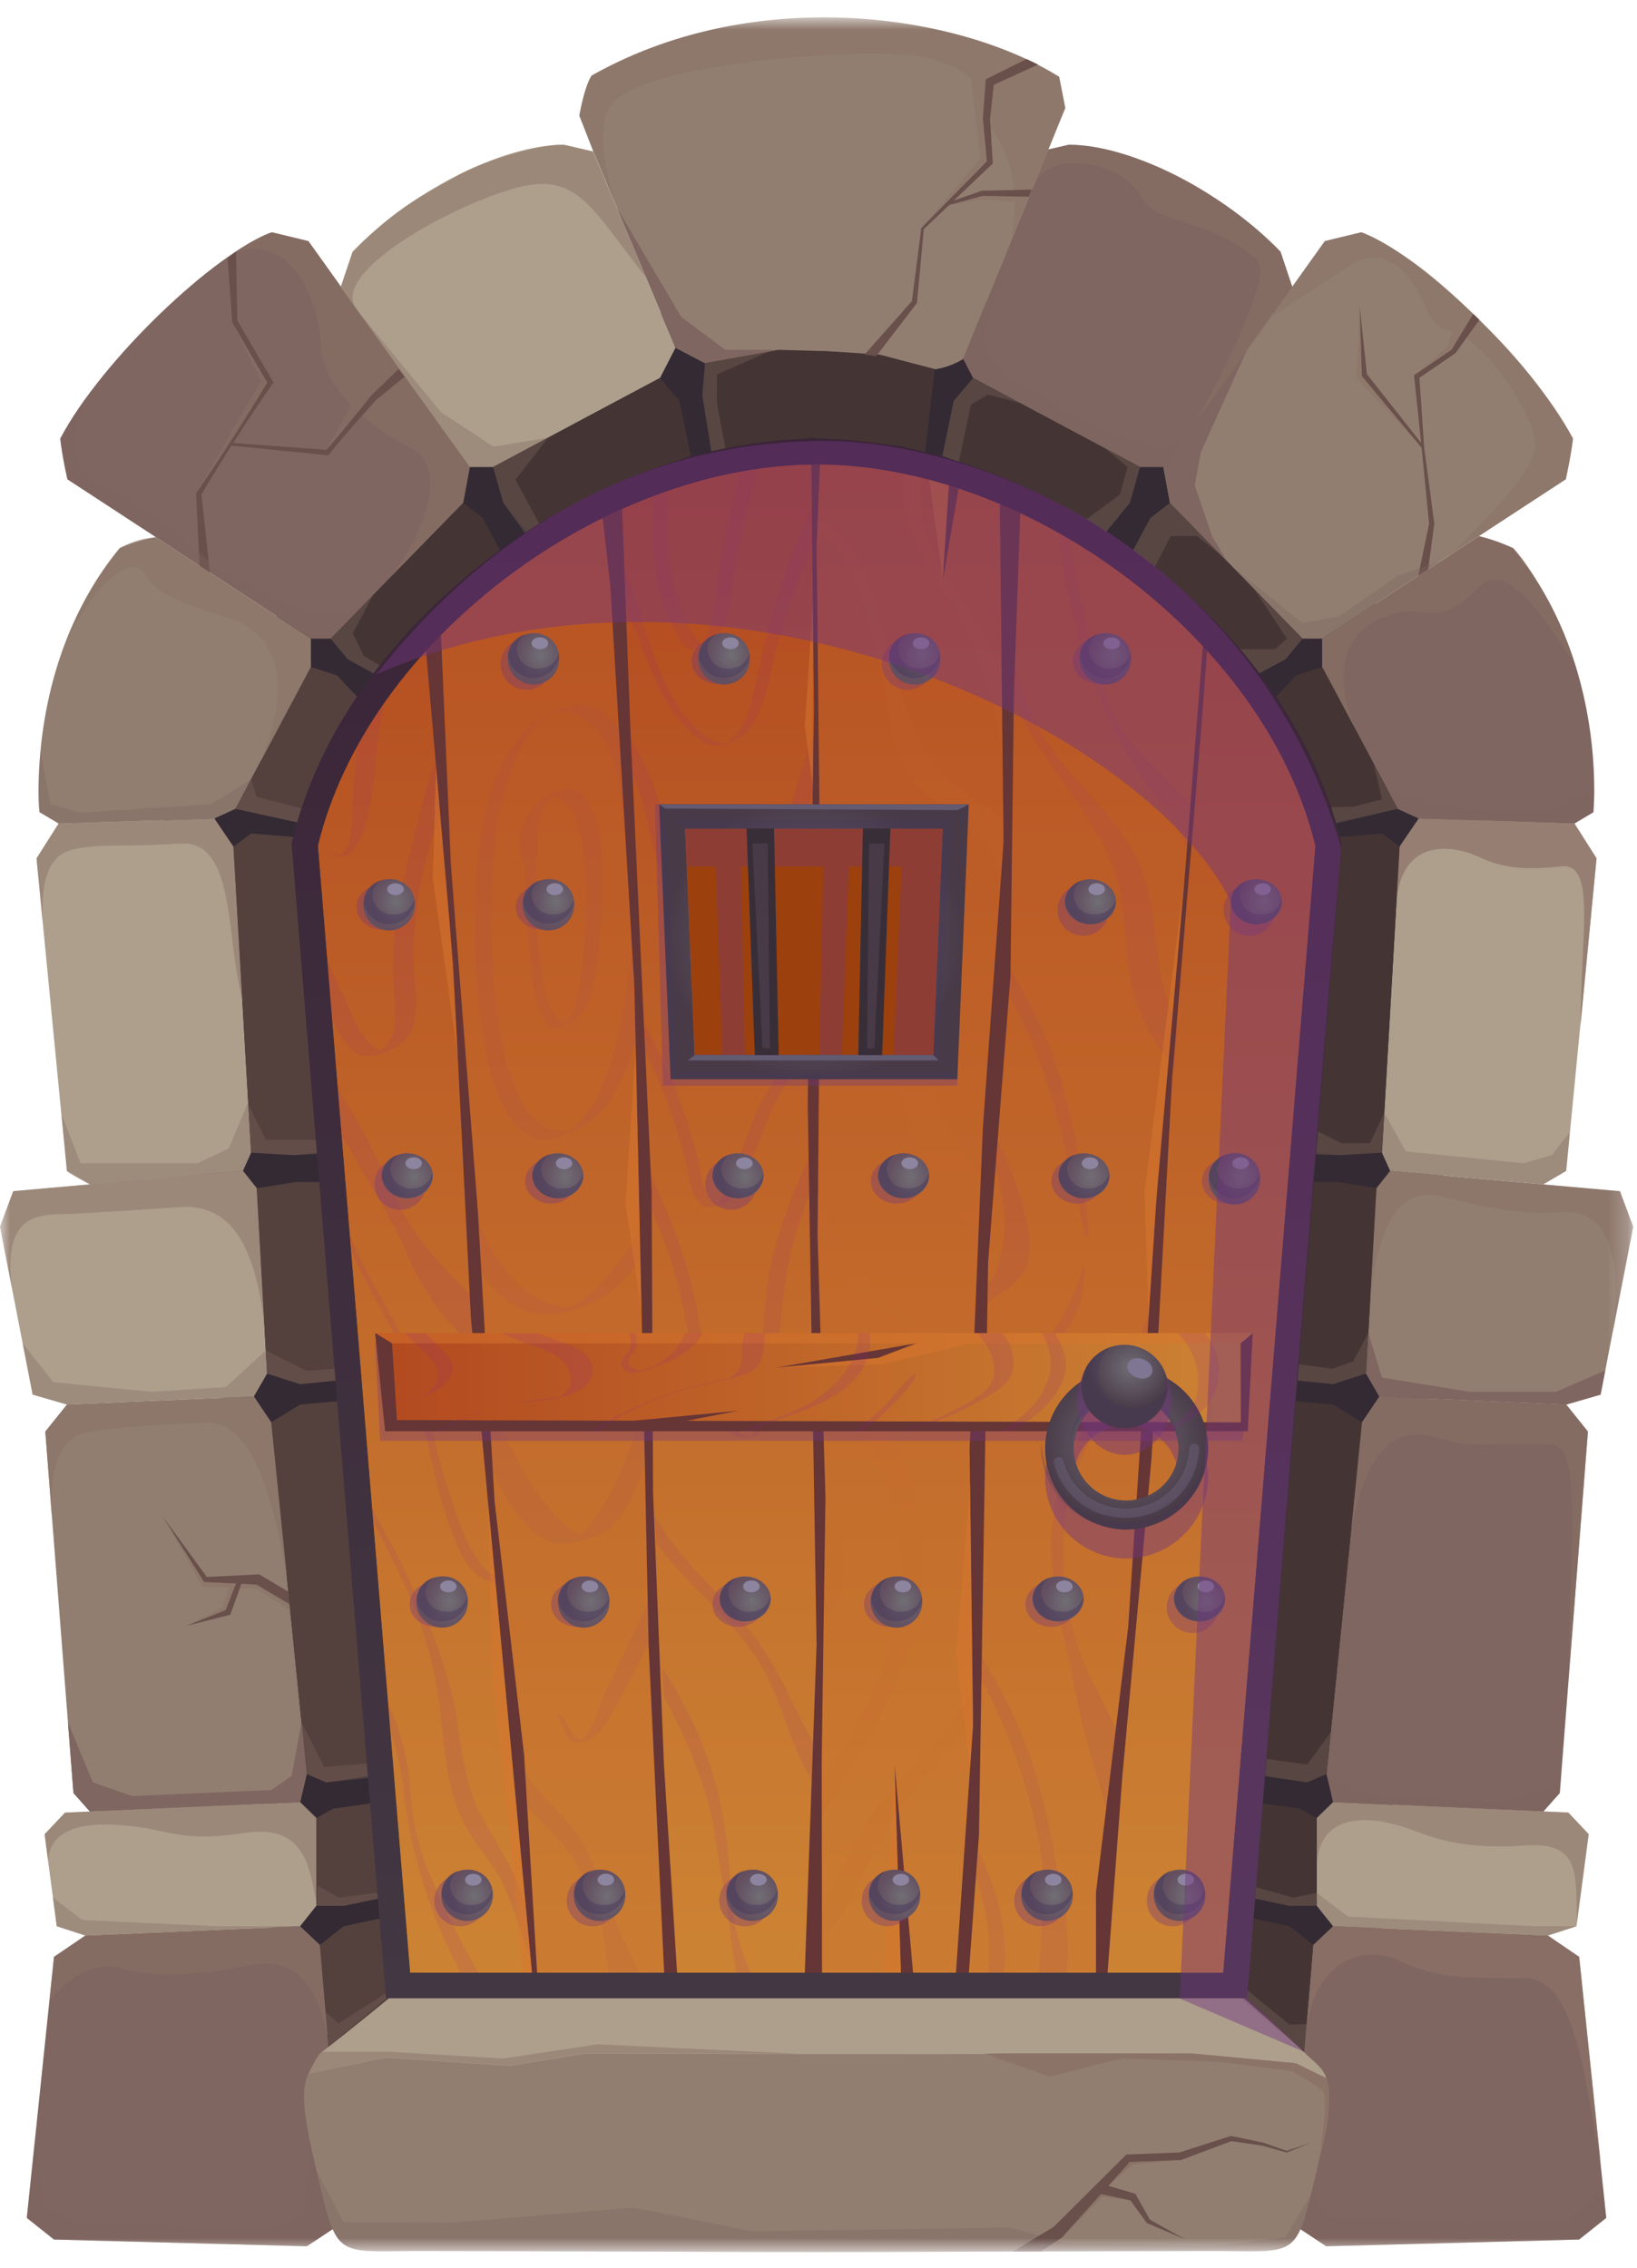 <svg width="83" height="115" fill="none" xmlns="http://www.w3.org/2000/svg"><g clip-path="url(#a)"><mask id="b" style="mask-type:luminance" maskUnits="userSpaceOnUse" x="0" y="0" width="83" height="115"><path d="M82.805.884H0v113.312h82.805V.884Z" fill="#fff"/></mask><g mask="url(#b)"><path d="m14.684 106.369 54.684.769 5.634-70.269-16.39-19.349-17.342-4.369-20.96 7.409L8.234 41.118l6.45 65.25Z" fill="#332A33"/><path d="M41.404 100.04h20.623l4.675-57.145c-2.53-10.463-14.513-19.341-25.298-19.341-10.784 0-22.768 8.868-25.287 19.33l4.675 57.146 20.612.01Z" fill="url(#c)"/><g opacity=".5" fill="#C76B2C"><path d="M45.829 24.023c-.546 2.857 2.198 5.813 3.308 8.21 1.066 2.31 1.544 4.777 1.858 7.273l-.117-5.356a26.052 26.052 0 0 0-1.121-2.078c-.879-1.478-1.955-2.92-2.585-4.525a8.013 8.013 0 0 1-.543-2.597c-.005-.243.01-.487.044-.727a12.338 12.338 0 0 0-.844-.2Zm5.253 19.403-.036-1.645c-1.343-1.298-3.215-1.924-4.124-3.714-1.16-2.286-1.881-4.761-2.49-7.237-.431-1.756-1.142-3.73-2.909-4.488v.52c1.234.932 1.796 2.475 2.28 3.958a33.439 33.439 0 0 1 1.016 3.795c.26 1.255.282 2.616.783 3.803.873 2.078 3.003 2.662 4.31 4.33.5.684.855 1.461 1.045 2.286l.125-1.608Zm-2.199 15.079a21.096 21.096 0 0 1-2.9-7.595c-.225-1.32-.37-2.642-.8-3.92a16.689 16.689 0 0 0-1.88-3.597 33.411 33.411 0 0 1-1.975-3.291l-.023 1.592c.36.6.74 1.176 1.087 1.72 1.544 2.415 2.5 4.836 2.814 7.701.3 2.753.366 5.182 1.69 7.7a22.618 22.618 0 0 0 1.997 3.116c.335.442.677.925 1.045 1.392l.06-3.197a23.761 23.761 0 0 1-1.115-1.621Zm.948 10.589c-1.272-1.218-2.785-1.847-4.225-2.81a9.889 9.889 0 0 1-3.02-3.377 24.602 24.602 0 0 1-1.093-2.159 4.488 4.488 0 0 0-.188-.371l.018 2.044c.115.244.233.489.36.725a9.682 9.682 0 0 0 2.93 3.403c1.34.927 2.7 1.735 3.846 2.911.516.547.979 1.14 1.383 1.772l-.01-2.138Zm-8.461-1.197.013 1.36c2.89 3.728 5.145 7.93 4.124 12.874-.628 3.039-2.245 5.878-4.027 8.39l-.175.244v1.93c.475-.78.977-1.543 1.466-2.353 1.586-2.626 3.196-5.47 3.82-8.5 1.05-5.117-1.442-10.47-5.221-13.945Z" style="mix-blend-mode:multiply" opacity=".25"/><path d="M41.357 75.965v.82c.141 1.653.784 3.162 0 4.858l-.029.057v1.619a16.9 16.9 0 0 0 1.121-1.967c.742-1.732.332-4.023-.86-5.455-.079.016-.157.04-.232.068Zm7.662 10.213c-1.286 2.029-3.186 3.582-4.581 5.53-1.186 1.655-1.965 3.561-2.927 5.346l-.23.426v1.59c1.707-2.026 2.742-4.832 4.066-6.951 1.325-2.12 3.227-3.684 4.584-5.73v-1.834c-.272.558-.576 1.1-.912 1.623Z" style="mix-blend-mode:multiply" opacity=".25"/></g><g opacity=".3" fill="#8E208E"><path d="M28.562 40.054a2.358 2.358 0 0 0-.873.346l-.154.065a.679.679 0 0 1 .096-.029c-.872.58-1.58 1.756-1.15 3.338l.152-.055a29.33 29.33 0 0 0 .157 3.775c.11 1.184.261 4.156 1.191 4.587.28.124.614-.044.881-.174h.018l.037-.016c.912-.485 1.173-1.74 1.356-3.117.28-2.171.902-9.15-1.711-8.72Zm.917 9.268c-.13.956-.261 2.026-.802 2.564-1.059-.156-1.244-2.78-1.401-4.099-.22-1.867-.06-3.636-.055-5.455.112-.779.285-1.465.784-1.932 1.43.078 1.722 3.187 1.738 4.974.005 1.32-.083 2.64-.264 3.948Z" style="mix-blend-mode:multiply" opacity=".3"/><path d="M27.026 57.668c.784.294 1.68-.124 2.435-.504 1.404-.701 2.274-2.493 2.783-4.532l.024-.107-.19-4.647c-.022.172-.04.343-.064.52-.452 3.343-.987 7.39-3.177 8.948-4.275.535-4.23-11.408-3.614-15.543.345-2.317 1.568-5.89 3.41-5.715.805.078 1.529.68 2.054 1.597.07.122.136.26.199.372.257.541.433 1.117.522 1.71.034.238.173 1.22 0 1.345a2.29 2.29 0 0 1 .36-.148l.043-.026-.144-3.515-.091-.104a.07.07 0 0 0-.053-.018 4.054 4.054 0 0 0-.488-.748c-.886-.98-1.882-.927-2.875-.52-2.775 1.138-3.841 4.767-4.011 8.928-.105 2.58-.06 5.28.379 7.793.33 1.995 1.048 4.38 2.498 4.914Zm4.994 5.436c-.83 1.138-1.776 2.468-3.049 3.177-2.44.044-4.118-2.543-4.782-4.657-.2-.643-.363-1.297-.486-1.959l.196 3.995c.815 1.613 2.122 3.086 3.99 2.964a5.778 5.778 0 0 0 1.8-.426l.056-.016h-.034a5.551 5.551 0 0 0 1.777-1.153c.439-.44.853-.904 1.24-1.39l-.06-1.527c-.206.343-.417.673-.647.992Zm.438 9.087c-.737 1.699-1.529 4.242-3.021 5.598-.891-.335-1.667-1.374-2.156-2.04a15.926 15.926 0 0 1-1.8-3.337 59.253 59.253 0 0 1-1.223-3.294l.353 4.626c.713 1.754 2.19 4.847 4.18 4.53h-.018l.105-.028h.063c.444-.084.88-.2 1.306-.35l.052-.016h-.026a2.25 2.25 0 0 0 .225-.11c1.236-.688 1.766-2.337 2.245-3.569.068-.168.136-.34.206-.519l-.044-2.543c-.15.356-.298.704-.447 1.052ZM29.29 88.359a.972.972 0 0 1-.117.054l.2-.052c.725-.036 1.195-.696 1.522-1.252.8-1.356 1.5-2.771 2.202-4.177l-.036-2.171c-.374.797-.737 1.6-1.105 2.384-.486 1.04-.996 2.058-1.456 3.1-.274.625-.452 1.51-1 1.965-.641-.194-.644-.833-1.127-1.298-.02-.021-.16.07-.178.049.497.543.314 1.374 1.095 1.398Zm1.944 9.108c-.475-1.298-.938-2.647-1.599-3.862-.54-.995-1.432-1.818-2.187-2.644a12.737 12.737 0 0 1-1.495-2.042l.186 2.114c.899.982 1.95 1.894 2.639 2.8a10.276 10.276 0 0 1 1.665 3.614c.235.875.284 1.87.452 2.81l1.55-.106c-.359-.917-.892-1.816-1.21-2.684Z" style="mix-blend-mode:multiply" opacity=".3"/></g><g opacity=".4"><path d="M59.053 50.251c-.507-1.901-.405-3.914-1.045-5.784-.56-1.63-1.675-3.042-2.843-4.286-1.168-1.245-2.297-2.655-3-4.268a15.474 15.474 0 0 1-.935-3.099c-.037-.182-.068-.364-.102-.545l-.034 2.176c.088.325.188.645.3.961.604 1.67 1.66 3.047 2.676 4.484.946 1.34 1.92 2.73 2.44 4.299.623 1.865.468 3.87.873 5.776a8.6 8.6 0 0 0 1.26 2.964c.277.431.59.831.907 1.234l.157-2.078a12.405 12.405 0 0 1-.654-1.834Zm1.353-9.338c-.852-1.153-1.994-2.023-2.908-3.117-1.699-2.044-2.112-4.813-2.66-7.322a41.13 41.13 0 0 1-.476-2.39 16.503 16.503 0 0 1-.094-.72c-.195-.116-.394-.23-.596-.343.02.307.057.61.091.904.095.723.228 1.44.398 2.149a47.853 47.853 0 0 0 1.045 3.88 20.016 20.016 0 0 0 1.541 3.6 27.2 27.2 0 0 0 2.167 3.26 8.779 8.779 0 0 1 1.134 1.878c.128.314.23.637.306.967l.196-2.548-.144-.198Zm-8.487 9.442c-.28-.491-.565-.982-.784-1.5-.162-.36-.3-.729-.444-1.095l-.105 1.631c.13.275.277.546.418.813.5.93 1 1.855 1.411 2.826.81 1.977 1.307 4.055 1.819 6.117.287 1.17.496 2.356.805 3.517 0 0 .17-.036.167-.044a37.673 37.673 0 0 0-1.02-6.356 22.959 22.959 0 0 0-2.267-5.91Zm2.979 13.815a6.138 6.138 0 0 1-.486 1.53c-.224.51-.486 1.001-.784 1.471a16.067 16.067 0 0 1-2.232 2.618c-.523.538-1.084 1.076-1.615 1.629l.016 1.558c.193-.28.397-.555.609-.826 1.264-1.602 2.77-2.976 3.75-4.792.29-.475.51-.989.658-1.525.052-.26.107-.52.144-.797.02-.29.02-.582 0-.873 0 0-.057 0-.06.008Zm-3.74-5.082a17.196 17.196 0 0 0-1.074-2.122l-.073 1.19c.097.246.194.493.285.737.386.942.602 1.943.64 2.959a6.508 6.508 0 0 1-.554 2.844 2.502 2.502 0 0 1-.648.797v.964l.09-.101a5.474 5.474 0 0 1 1.024-.86c.392-.224.732-.528.995-.893.481-.78.418-1.733.235-2.585-.224-1-.532-1.98-.92-2.93Zm6.689 8.472c-.417.847-.88 1.671-1.385 2.468-.99 1.606-2.057 3.198-2.642 5.006a11.638 11.638 0 0 0-.523 3.195 15.58 15.58 0 0 0 .32 3.273c.2 1.101.488 2.184.71 3.28.222 1.097.42 2.193.716 3.278.327 1.198.698 2.38 1.02 3.577.164.618.339 1.231.477 1.855 0 .028.013.057.021.085l.384-5.062-.031-.075c-.47-1.04-.936-2.078-1.482-3.081a11.994 11.994 0 0 1-1.126-3.166c-.457-2.13-.583-4.453-.04-6.577.477-1.87 1.498-3.536 2.504-5.164.552-.889 1.103-1.78 1.568-2.712.079-.153.146-.312.22-.468l.138-1.818c-.11.26-.22.543-.316.82a12.33 12.33 0 0 1-.533 1.287Zm-3.793 29.605a8.076 8.076 0 0 0-.198-.995c-.136-.631-.238-1.273-.35-1.91-.452-2.597-1.093-5.148-2.245-7.532a27.293 27.293 0 0 0-1.027-1.93c-.193-.325-.387-.655-.598-.969l-.05 1.008c.293.52.57 1.07.826 1.618a32.354 32.354 0 0 1 1.432 3.637c.408 1.26.715 2.551.92 3.86.108.65.16 1.31.154 1.969-.016.672-.094 1.34-.123 2.013a42.589 42.589 0 0 1-.13 2.104h1.439a17.628 17.628 0 0 0-.05-2.873Zm-3.946 2.875h.797c0-.091.02-.182.028-.273a10.12 10.12 0 0 0-.198-2.735 12.67 12.67 0 0 0-.87-2.61 9.713 9.713 0 0 0-.602-1.188 2.322 2.322 0 0 0-.09-.13l-.056 1.112c.053.122.107.242.154.364.334.855.582 1.74.74 2.644a10.4 10.4 0 0 1 .104 2.761l-.007.055Z" fill="#8E208E" style="mix-blend-mode:multiply" opacity=".3"/></g><g style="mix-blend-mode:multiply" opacity=".35" fill="#8E208E"><path d="M31.459 29.915c.348.946.697 1.888 1.045 2.827.614 1.592 1.306 3.355 2.631 4.498.327.28.714.57 1.163.572.217-.012.43-.055.635-.127.873-.245 1.346-.988 1.65-1.788.347-.932.522-1.927.765-2.885.266-1.003.568-1.995.904-2.977.33-.959.716-1.896 1.12-2.824l.017-1.997c-.223.465-.419.943-.612 1.397-.37.865-.7 1.74-.998 2.632a48.503 48.503 0 0 0-1.484 5.454c-.183.878-.39 1.819-.957 2.536a1.922 1.922 0 0 1-.313.32c-.066.051-.139.09-.21.137H36.8a.572.572 0 0 0-.089 0 2.098 2.098 0 0 1-.58-.156 2.975 2.975 0 0 1-.59-.413c-1.276-1.088-1.934-2.626-2.462-4.174-.355-1.04-.698-2.078-1.064-3.117l-.596-1.689a4.905 4.905 0 0 1-.067-.207l.107 1.981Z" style="mix-blend-mode:multiply" opacity=".3"/><path d="M34.796 32.835a.564.564 0 0 0 .439.091l.063-.016.214-.054c.16-.033.318-.076.473-.13a.665.665 0 0 0 .167-.096 2.19 2.19 0 0 0 .536-.907 8.91 8.91 0 0 0 .45-2.046 40.61 40.61 0 0 1 .373-2.289c.167-.852.366-1.701.593-2.54.103-.366.213-.73.33-1.091-.301.041-.6.09-.9.145-.114.434-.209.876-.313 1.3a36.149 36.149 0 0 0-.598 2.833c-.152.89-.23 1.79-.38 2.678a6.16 6.16 0 0 1-.318 1.218c-.086.251-.204.49-.353.71a1.63 1.63 0 0 1-.431-.52 7.452 7.452 0 0 1-.523-1.04 9.659 9.659 0 0 1-.622-2.29 20.841 20.841 0 0 1-.151-3.915c-.238.08-.473.167-.711.26-.097 2.37-.044 4.85 1.129 6.956.121.284.303.537.533.743Zm6.408 4.51a84.167 84.167 0 0 0-.954 2.982c-.285.935-.567 1.867-.854 2.8a8.543 8.543 0 0 1-.975 2.309 3.386 3.386 0 0 1-.724.78 3.05 3.05 0 0 1-.476.3l-.148.068a2.144 2.144 0 0 1-1.898-.904 7.308 7.308 0 0 1-1.068-2.39c-.262-.878-.445-1.779-.698-2.66a12.701 12.701 0 0 0-1.134-2.667c-.136-.26-.277-.489-.408-.733l.107 1.873c.221.474.406.964.554 1.465.262.92.45 1.857.709 2.777.258.92.543 1.818 1.105 2.558a2.126 2.126 0 0 0 2.09.881 5.074 5.074 0 0 0 2.023-.717 4.545 4.545 0 0 0 1.52-2.055c.39-.92.649-1.901.95-2.857.12-.382.242-.764.368-1.148l.02-2.977a7.426 7.426 0 0 1-.11.315ZM39.516 62.5a16.563 16.563 0 0 0-.69 3.418 40.61 40.61 0 0 0-.139 1.781c-.034.595 0 1.219-.039 1.819a25.87 25.87 0 0 1-.183 1.95c-.057.426-.047 1.094-.434 1.37-.488-.03-.888-.484-1.12-.876a8.545 8.545 0 0 1-.709-1.782 36.358 36.358 0 0 1-.87-3.8 24.098 24.098 0 0 0-1.063-3.816c-.468-1.226-1.03-2.413-1.51-3.636l-.095-.24.037 1.845c.188.457.381.914.57 1.369a23.348 23.348 0 0 1 1.19 3.608c.28 1.197.492 2.41.811 3.597.156.609.36 1.203.611 1.78.13.266.275.526.432.779.135.278.303.54.499.779a1.17 1.17 0 0 0 1.045.465h-.026l.052-.013h.013c.079-.018.152-.039.225-.06l.078-.02h-.018a.919.919 0 0 0 .564-.504c.262-.57.325-1.26.416-1.876.107-.704.17-1.413.261-2.117.201-1.382.261-2.78.541-4.156.3-1.446.738-2.86 1.307-4.223l.039-.091v-1.756a31.29 31.29 0 0 0-1.795 4.405Z" style="mix-blend-mode:multiply" opacity=".3"/><path d="M39.203 54.862c-.99 1.444-1.43 3.158-2.091 4.756a8.17 8.17 0 0 1-.536 1.111c-.045.08-.097.156-.156.227.099.015.164.134.039.093-.037-.016-.073-.023-.107-.036-.055.041-.115.088-.123.114a.327.327 0 0 1 .076-.13.451.451 0 0 1-.1-.052c-.58-.395-.627-1.343-.768-1.95a26.997 26.997 0 0 0-1.678-4.936 24.518 24.518 0 0 0-1.22-2.371l.026 1.345c.115.226.23.452.337.68a26.997 26.997 0 0 1 2.078 6.162c.053.372.191.727.402 1.039.345.447.912.309 1.372.106.34-.15.523-.537.693-.844.235-.418.441-.85.637-1.299.384-.864.687-1.763 1.077-2.626a9.206 9.206 0 0 1 1.377-2.241 5.48 5.48 0 0 1 .784-.751v-.286c-.182.083-.357.18-.523.291a5.873 5.873 0 0 0-1.596 1.598Zm2.362 36.064-.026-1.998a134.614 134.614 0 0 1-1.735-3.356 16.676 16.676 0 0 0-2.352-3.594c-1.045-1.188-2.197-2.276-3.183-3.52a11.04 11.04 0 0 1-1.074-1.605l.066 1.33c.872 1.285 2.033 2.337 3.099 3.467 1.016 1.07 1.996 2.216 2.634 3.559.577 1.215.943 2.514 1.484 3.745.287.665.637 1.3 1.045 1.9l.042.072Zm-5.204-.221a19.793 19.793 0 0 0-1.738-4.364 35.37 35.37 0 0 0-1.045-1.797l.076 1.51a26.24 26.24 0 0 1 1.92 4.28c.273.797.486 1.613.636 2.441.148.855.235 1.72.407 2.57.173.849.288 1.628.392 2.449.073.745.184 1.487.332 2.221v.039h.73a11.635 11.635 0 0 1-1.028-4.182 24.845 24.845 0 0 0-.682-5.167Z" style="mix-blend-mode:multiply" opacity=".3"/></g><path d="m41.399 23.295-.126 17.494.05 26.518.128 16.853-.178 16.141 14.506-.26 1.23-13.499 1.24-14.492.948-16.6 2.002-23.066-3.863-3.258-4.951-3.093-4.579-1.837-4.296-.901H41.4Z" fill="#C76B2C" style="mix-blend-mode:multiply" opacity=".25"/><g opacity=".35"><path d="M24.795 80.182c.146.045.297.07.45.075l-.024-.29h-.026a2.294 2.294 0 0 1-.784-.626 6.906 6.906 0 0 1-1.045-1.946 40.679 40.679 0 0 1-1.307-4.278c-.408-1.476-.75-2.974-1.306-4.416-.523-1.322-1.24-2.545-1.919-3.787a18.295 18.295 0 0 1-1.107-2.338l.067.826c.202.48.432.948.672 1.403.716 1.371 1.529 2.686 2.072 4.14 1.15 3.078 1.307 6.427 2.653 9.44.326.735.768 1.524 1.604 1.797Zm1.841 16.478a28.081 28.081 0 0 0-.33-1c-.603-1.719-1.88-3.072-2.424-4.818-.523-1.675-.59-3.447-1.02-5.143a31.133 31.133 0 0 0-1.889-5.09 43.68 43.68 0 0 0-1.364-2.741c-.26-.468-.494-.95-.757-1.424l.06.743c.083.148.167.296.245.447.422.795.825 1.6 1.21 2.418a21.654 21.654 0 0 1 1.727 5.195c.325 1.736.345 3.52.737 5.245.186.862.512 1.69.967 2.447.476.779 1.095 1.46 1.534 2.265.47.95.855 1.937 1.152 2.953.129.377.262.756.382 1.133l-.23-2.63Zm-2.686 2.845a115.98 115.98 0 0 1-.818-1.571 36.842 36.842 0 0 1-1.492-3.268 12.457 12.457 0 0 1-.8-3.553 14.111 14.111 0 0 0-.661-3.515 12.828 12.828 0 0 0-.523-1.239l.11 1.34c.341.977.572 1.989.687 3.016a25.806 25.806 0 0 0 1.775 6.933c.26.631.554 1.25.865 1.86.091.177.177.361.26.543h.897c-.097-.19-.201-.366-.3-.546Zm.22-33.56a30.15 30.15 0 0 1-2.689-2.857c-1.066-1.299-1.688-3.016-2.448-4.496a30.698 30.698 0 0 0-1.924-3.393l.194 2.364c.261.418.522.844.765 1.286.82 1.467 1.803 2.945 2.454 4.494.784 1.846 2.033 3.865 3.768 5.05l-.023-.313-.097-2.135Zm-3.35-13.572c.522-1.096.14-2.631.153-3.805.01-1.396.154-2.788.429-4.156a19.65 19.65 0 0 1 1.129-3.637l-.12-1.447-.013-1.473a16.453 16.453 0 0 0-1.006 2.995c-.374 1.5-.784 2.99-1.082 4.51a18.496 18.496 0 0 0-.39 4.416c.055 1.19.426 2.665-.58 3.467-1.016-.236-1.544-2.003-1.933-2.792-.296-.592-.565-1.198-.837-1.803l.243 2.995c.385.844.897 1.759 1.592 1.891a2.418 2.418 0 0 0 1.44-.296 2.22 2.22 0 0 0 .974-.865Zm-2.696-14.58c-.11.842-.167 1.691-.232 2.535-.063.78.112 2.504-.61 3.008a.638.638 0 0 1-.402-.143c-.013 0-.057.026-.067.019 1.58 1.22 2.11-3.182 2.166-3.84.085-1.275.265-2.543.538-3.792a23.83 23.83 0 0 0-1.393 2.213Z" fill="#8E208E" style="mix-blend-mode:multiply" opacity=".3"/></g><path d="M22.36 32.178 24 65.628l.62 8.141 2.354 26.76 7.04-.488-.899-16.69-.298-17.722-1.5-36.6-.198-3.311-4.492 2.634-4.268 3.826Z" fill="#C76B2C" style="mix-blend-mode:multiply" opacity=".25"/><path d="m21.602 32.993 1.374 15.923.899 17.884 1.432 15.422 1.665 17.819h.26l-.66-11.058-1.498-12.881-.846-14.69-.617-7.911-.758-9.723-.496-11.6-.755.815ZM34.33 100.04l-.668-10.574-.55-13.775-.072-15.224-1.077-23.46-.42-11.21-.988.458.386 3.403 1.223 20.346.429 19.35.295 14.12.787 16.566h.656Zm26.872-67.046-.288 3.831-1.487 17.897-1.04 19.206-1.481 16.141-.75 9.972h-.586v-4.088l1.633-13.46 1.461-22.191 1.438-16.243.885-11.296.215.23Zm-12.733 67.047.867-12.58-.175-14.003.674-16.3 1.048-14.476-.19-17.146 1.037.48-.322 9.15-.175 14.332-1.134 14.5-.243 15.294-.22 13.751-.512 6.998h-.655Zm-7.332-76.494.14 12.346-.323 20.105.177 10.73.272 16.65-.45 12.575-.148 4.088h.873l-.016-10.743.19-13.388-.4-13.218.15-16.697-.199-18.295.167-4.153h-.433Z" fill="#663535"/><path d="M63.013 73.063H19.274l-.25-4.977h44.493l-.504 4.977Z" fill="#73377F" style="mix-blend-mode:multiply" opacity=".35"/><path d="M63.266 72.575H19.528l-.505-4.977h44.494l-.25 4.977Z" fill="url(#d)"/><path d="m22.105 38.817-.16 5.767 1.262 8.917-.405-6.634-.697-8.05ZM32.23 53.161l-.52 7.873.814 5.37-.293-13.243Zm-7.472 23.133.22 8.733.914 8.322.598 6.692h.484l-2.216-23.747Zm16.46-45.622-.413 6.14.407 3.045.006-9.185Zm18.838 13.912L58.601 61.26l-.366 5.564-.204-6.38 2.025-15.86ZM47.81 29.417l.305-4.808-.998-.286.693 5.094Z" fill="#D9772F" style="mix-blend-mode:screen" opacity=".5"/><path d="m45.36 89.475.935 10.566h-.617l-.319-10.566Z" fill="#663535"/><path d="m45.678 100.041-.32-10.566-.561 10.566h.88Z" fill="#D9772F" style="mix-blend-mode:screen" opacity=".5"/><path d="M27.986 33.523a1.292 1.292 0 0 1-.688 1.305 1.314 1.314 0 0 1-1.472-.174 1.298 1.298 0 0 1-.36-1.429 1.3 1.3 0 0 1 1.214-.844 1.234 1.234 0 0 1 1.184.68c.07.145.113.302.122.462Z" fill="#73377F" style="mix-blend-mode:multiply" opacity=".35"/><path d="M28.346 33.256a1.293 1.293 0 0 1-.689 1.305 1.313 1.313 0 0 1-1.471-.174 1.298 1.298 0 0 1-.361-1.43 1.3 1.3 0 0 1 1.214-.844 1.234 1.234 0 0 1 1.184.681c.071.145.113.302.123.462Z" fill="url(#e)"/><path d="M27.279 33.895a1.029 1.029 0 0 1-.737-.255 1.016 1.016 0 0 1-.343-.696.922.922 0 0 1 .447-.779 1.16 1.16 0 0 0-.889 1.08c.041.314.195.602.433.811a1.311 1.311 0 0 0 1.727 0 1.29 1.29 0 0 0 .433-.81v-.117a1.065 1.065 0 0 1-1.071.766Z" fill="#46395B" style="mix-blend-mode:multiply" opacity=".45"/><path d="M27.792 32.619c0 .166-.188.301-.418.301-.23 0-.42-.135-.42-.301 0-.166.187-.299.42-.299.232 0 .418.135.418.299Z" fill="#8D85A0"/><path d="M36.359 34.669c.715 0 1.296-.512 1.296-1.143 0-.632-.58-1.143-1.296-1.143-.716 0-1.297.511-1.297 1.143 0 .63.58 1.143 1.297 1.143Z" fill="#73377F" style="mix-blend-mode:multiply" opacity=".35"/><path d="M38.01 33.256a1.292 1.292 0 0 1-.688 1.305 1.313 1.313 0 0 1-1.472-.174 1.296 1.296 0 0 1 .853-2.274 1.234 1.234 0 0 1 1.184.681c.071.145.113.302.123.462Z" fill="url(#f)"/><path d="M36.943 33.895a1.029 1.029 0 0 1-.737-.255 1.016 1.016 0 0 1-.343-.696.92.92 0 0 1 .447-.779 1.172 1.172 0 0 0-.888 1.08c.04.314.194.602.432.811a1.311 1.311 0 0 0 2.16-.81c0-.042 0-.078-.013-.117a1.052 1.052 0 0 1-1.058.766Z" fill="#46395B" style="mix-blend-mode:multiply" opacity=".45"/><path d="M37.456 32.619c0 .166-.186.301-.418.301-.233 0-.42-.135-.42-.301 0-.166.187-.299.42-.299.233 0 .418.135.418.299Z" fill="#8D85A0"/><path d="M47.315 33.523a1.292 1.292 0 0 1-.689 1.305 1.313 1.313 0 0 1-1.472-.174 1.297 1.297 0 0 1 .854-2.273 1.234 1.234 0 0 1 1.184.68c.07.145.113.302.123.462Z" fill="#73377F" style="mix-blend-mode:multiply" opacity=".35"/><path d="M47.674 33.256a1.291 1.291 0 0 1-.688 1.305 1.313 1.313 0 0 1-1.472-.174 1.298 1.298 0 0 1-.361-1.43 1.3 1.3 0 0 1 1.214-.844 1.234 1.234 0 0 1 1.184.681c.071.145.113.302.123.462Z" fill="url(#g)"/><path d="M46.607 33.895a1.028 1.028 0 0 1-.737-.255 1.016 1.016 0 0 1-.342-.696.92.92 0 0 1 .446-.779 1.16 1.16 0 0 0-.889 1.08c.041.314.195.602.433.811a1.311 1.311 0 0 0 1.728 0c.238-.209.392-.497.432-.81v-.117a1.05 1.05 0 0 1-1.071.766Z" fill="#46395B" style="mix-blend-mode:multiply" opacity=".45"/><path d="M47.12 32.619c0 .166-.185.301-.418.301-.233 0-.42-.135-.42-.301 0-.166.187-.299.42-.299.233 0 .418.135.418.299Z" fill="#8D85A0"/><path d="M55.687 34.669c.716 0 1.296-.512 1.296-1.143 0-.632-.58-1.143-1.296-1.143-.716 0-1.296.511-1.296 1.143 0 .63.58 1.143 1.296 1.143Z" fill="#73377F" style="mix-blend-mode:multiply" opacity=".35"/><path d="M57.338 33.256a1.293 1.293 0 0 1-.688 1.305 1.313 1.313 0 0 1-1.472-.174 1.298 1.298 0 0 1-.361-1.43 1.3 1.3 0 0 1 1.215-.844 1.234 1.234 0 0 1 1.183.681c.071.145.113.302.123.462Z" fill="url(#h)"/><path d="M56.27 33.895a1.029 1.029 0 0 1-.736-.255 1.016 1.016 0 0 1-.342-.696.922.922 0 0 1 .447-.779 1.16 1.16 0 0 0-.889 1.08c.04.314.194.602.432.811a1.311 1.311 0 0 0 1.728 0c.238-.209.392-.497.432-.81a.85.85 0 0 0-.013-.117 1.04 1.04 0 0 1-1.058.766Z" fill="#46395B" style="mix-blend-mode:multiply" opacity=".45"/><path d="M56.366 32.923c.232 0 .42-.135.42-.301 0-.167-.188-.302-.42-.302-.232 0-.42.135-.42.302 0 .166.188.3.42.3Z" fill="#8D85A0"/><path d="M27.921 61.034c.716 0 1.296-.512 1.296-1.143s-.58-1.143-1.296-1.143c-.716 0-1.296.512-1.296 1.143s.58 1.143 1.296 1.143Z" fill="#73377F" style="mix-blend-mode:multiply" opacity=".35"/><path d="M28.28 60.766c.716 0 1.297-.511 1.297-1.143 0-.63-.58-1.142-1.297-1.142-.715 0-1.296.511-1.296 1.142 0 .632.58 1.143 1.296 1.143Z" fill="url(#i)"/><path d="M28.508 60.263a1.028 1.028 0 0 1-.738-.256 1.016 1.016 0 0 1-.341-.698.913.913 0 0 1 .444-.766 1.157 1.157 0 0 0-.888 1.078c.04.313.193.602.432.81a1.311 1.311 0 0 0 1.727 0 1.29 1.29 0 0 0 .433-.81.837.837 0 0 0 0-.114 1.05 1.05 0 0 1-1.069.756Z" fill="#46395B" style="mix-blend-mode:multiply" opacity=".45"/><path d="M29.018 58.987c0 .166-.188.299-.42.299-.233 0-.418-.133-.418-.3 0-.165.188-.3.418-.3.23 0 .42.135.42.3Z" fill="#8D85A0"/><path d="M21.588 59.89a1.293 1.293 0 0 1-.688 1.306 1.313 1.313 0 0 1-1.472-.174 1.298 1.298 0 0 1-.361-1.43 1.311 1.311 0 0 1 1.215-.845 1.234 1.234 0 0 1 1.183.682c.071.144.113.301.123.462Z" fill="#73377F" style="mix-blend-mode:multiply" opacity=".35"/><path d="M20.648 60.766c.715 0 1.296-.511 1.296-1.143 0-.63-.58-1.142-1.296-1.142-.716 0-1.296.511-1.296 1.142 0 .632.58 1.143 1.296 1.143Z" fill="url(#j)"/><path d="M20.872 60.263a1.028 1.028 0 0 1-.737-.256 1.016 1.016 0 0 1-.342-.698.912.912 0 0 1 .444-.766 1.166 1.166 0 0 0-.885 1.078c.042.311.196.597.434.804a1.311 1.311 0 0 0 2.155-.804.859.859 0 0 0-.013-.114 1.04 1.04 0 0 1-1.056.756Z" fill="#46395B" style="mix-blend-mode:multiply" opacity=".45"/><path d="M21.393 58.987c0 .166-.188.299-.418.299-.23 0-.413-.123-.413-.3 0-.176.189-.3.421-.3.233 0 .41.135.41.3Z" fill="#8D85A0"/><path d="M38.361 59.89a1.292 1.292 0 0 1-.688 1.306 1.314 1.314 0 0 1-1.472-.174 1.298 1.298 0 0 1-.36-1.43 1.3 1.3 0 0 1 1.214-.844 1.234 1.234 0 0 1 1.184.681c.07.144.113.301.123.462Z" fill="#73377F" style="mix-blend-mode:multiply" opacity=".35"/><path d="M37.421 60.766c.716 0 1.296-.511 1.296-1.143 0-.63-.58-1.142-1.296-1.142-.716 0-1.296.511-1.296 1.142 0 .632.58 1.143 1.296 1.143Z" fill="url(#k)"/><path d="M37.646 60.263a1.028 1.028 0 0 1-.737-.256 1.016 1.016 0 0 1-.342-.698.916.916 0 0 1 .447-.766 1.157 1.157 0 0 0-.889 1.078c.04.313.194.602.432.81a1.311 1.311 0 0 0 1.728 0c.238-.208.392-.496.432-.81v-.114a1.055 1.055 0 0 1-1.071.756Z" fill="#46395B" style="mix-blend-mode:multiply" opacity=".45"/><path d="M38.16 58.987c0 .166-.189.299-.419.299-.23 0-.42-.133-.42-.3 0-.165.188-.3.42-.3.233 0 .418.135.418.3Z" fill="#8D85A0"/><path d="M45.452 61.034c.716 0 1.297-.512 1.297-1.143s-.58-1.143-1.297-1.143c-.715 0-1.296.512-1.296 1.143s.58 1.143 1.296 1.143Z" fill="#73377F" style="mix-blend-mode:multiply" opacity=".35"/><path d="M45.812 60.766c.716 0 1.296-.511 1.296-1.143 0-.63-.58-1.142-1.296-1.142-.716 0-1.296.511-1.296 1.142 0 .632.58 1.143 1.296 1.143Z" fill="url(#l)"/><path d="M46.04 60.263a1.028 1.028 0 0 1-.738-.256 1.016 1.016 0 0 1-.342-.698.912.912 0 0 1 .444-.766 1.157 1.157 0 0 0-.889 1.078c.04.313.194.602.433.81a1.311 1.311 0 0 0 1.727 0 1.29 1.29 0 0 0 .433-.81.859.859 0 0 0-.013-.114 1.04 1.04 0 0 1-1.056.756Z" fill="#46395B" style="mix-blend-mode:multiply" opacity=".45"/><path d="M46.55 58.987c0 .166-.188.299-.421.299-.232 0-.418-.133-.418-.3 0-.165.188-.3.418-.3.23 0 .42.135.42.3Z" fill="#8D85A0"/><path d="M54.6 61.034c.717 0 1.297-.512 1.297-1.143s-.58-1.143-1.296-1.143c-.716 0-1.296.512-1.296 1.143s.58 1.143 1.296 1.143Z" fill="#73377F" style="mix-blend-mode:multiply" opacity=".35"/><path d="M54.96 60.766c.716 0 1.296-.511 1.296-1.143 0-.63-.58-1.142-1.296-1.142-.716 0-1.296.511-1.296 1.142 0 .632.58 1.143 1.296 1.143Z" fill="url(#m)"/><path d="M55.185 60.263a1.028 1.028 0 0 1-.737-.256 1.016 1.016 0 0 1-.342-.698.915.915 0 0 1 .447-.766 1.157 1.157 0 0 0-.888 1.078c.04.313.193.602.432.81a1.311 1.311 0 0 0 1.727 0c.238-.208.392-.496.432-.81 0-.039 0-.075-.013-.114a1.052 1.052 0 0 1-1.058.756Z" fill="#46395B" style="mix-blend-mode:multiply" opacity=".45"/><path d="M55.69 58.987c0 .166-.185.299-.418.299-.232 0-.42-.133-.42-.3 0-.165.188-.3.42-.3.233 0 .418.135.418.3Z" fill="#8D85A0"/><path d="M62.234 61.034c.715 0 1.296-.512 1.296-1.143s-.58-1.143-1.296-1.143c-.716 0-1.297.512-1.297 1.143s.58 1.143 1.297 1.143Z" fill="#73377F" style="mix-blend-mode:multiply" opacity=".35"/><path d="M63.885 59.621a1.292 1.292 0 0 1-.688 1.305 1.313 1.313 0 0 1-1.472-.174 1.297 1.297 0 0 1-.361-1.43 1.3 1.3 0 0 1 1.214-.844 1.236 1.236 0 0 1 1.184.681c.071.145.113.302.123.462Z" fill="url(#n)"/><path d="M62.81 60.263a1.028 1.028 0 0 1-.737-.256 1.016 1.016 0 0 1-.342-.698.915.915 0 0 1 .447-.766 1.157 1.157 0 0 0-.888 1.078c.04.313.193.602.432.81a1.311 1.311 0 0 0 1.727 0c.238-.208.392-.496.432-.81 0-.039 0-.075-.013-.114a1.055 1.055 0 0 1-1.058.756Z" fill="#46395B" style="mix-blend-mode:multiply" opacity=".45"/><path d="M63.323 58.987c0 .166-.188.299-.418.299-.23 0-.42-.133-.42-.3 0-.165.188-.3.42-.3.233 0 .418.135.418.3Z" fill="#8D85A0"/><path d="M29.234 82.492c.715 0 1.296-.512 1.296-1.143s-.58-1.143-1.296-1.143c-.716 0-1.297.512-1.297 1.143s.58 1.143 1.297 1.143Z" fill="#73377F" style="mix-blend-mode:multiply" opacity=".35"/><path d="M30.893 81.08a1.293 1.293 0 0 1-.689 1.304 1.313 1.313 0 0 1-1.471-.174 1.298 1.298 0 0 1-.361-1.43 1.3 1.3 0 0 1 1.214-.844 1.236 1.236 0 0 1 1.184.681c.071.145.113.302.123.462Z" fill="url(#o)"/><path d="M29.818 81.72a1.028 1.028 0 0 1-.738-.255 1.016 1.016 0 0 1-.341-.698.912.912 0 0 1 .446-.766 1.157 1.157 0 0 0-.888 1.078c.04.313.194.602.432.81a1.311 1.311 0 0 0 1.728 0c.238-.208.392-.496.432-.81v-.114a1.055 1.055 0 0 1-1.071.755Z" fill="#46395B" style="mix-blend-mode:multiply" opacity=".45"/><path d="M30.331 80.445c0 .166-.188.299-.418.299-.23 0-.42-.133-.42-.3 0-.165.187-.3.42-.3.232 0 .418.135.418.3Z" fill="#8D85A0"/><path d="M22.062 82.492c.716 0 1.296-.512 1.296-1.143s-.58-1.143-1.296-1.143c-.716 0-1.296.512-1.296 1.143s.58 1.143 1.296 1.143Z" fill="#73377F" style="mix-blend-mode:multiply" opacity=".35"/><path d="M23.713 81.08a1.293 1.293 0 0 1-.688 1.304 1.313 1.313 0 0 1-1.472-.174 1.298 1.298 0 0 1-.361-1.43 1.3 1.3 0 0 1 1.215-.844 1.236 1.236 0 0 1 1.183.681c.071.145.113.302.123.462Z" fill="url(#p)"/><path d="M22.646 81.72a1.028 1.028 0 0 1-.737-.255 1.016 1.016 0 0 1-.342-.698.913.913 0 0 1 .447-.766 1.157 1.157 0 0 0-.889 1.078c.04.313.194.602.433.81a1.311 1.311 0 0 0 1.727 0c.238-.208.392-.496.432-.81 0-.039 0-.078-.013-.114a1.055 1.055 0 0 1-1.058.755Z" fill="#46395B" style="mix-blend-mode:multiply" opacity=".45"/><path d="M23.151 80.445c0 .166-.188.299-.418.299-.23 0-.42-.133-.42-.3 0-.165.188-.3.42-.3.233 0 .418.135.418.3Z" fill="#8D85A0"/><path d="M37.421 82.492c.716 0 1.296-.512 1.296-1.143s-.58-1.143-1.296-1.143c-.716 0-1.296.512-1.296 1.143s.58 1.143 1.296 1.143Z" fill="#73377F" style="mix-blend-mode:multiply" opacity=".35"/><path d="M37.78 82.224c.716 0 1.297-.511 1.297-1.143 0-.63-.58-1.142-1.296-1.142-.716 0-1.297.511-1.297 1.142 0 .632.58 1.143 1.297 1.143Z" fill="url(#q)"/><path d="M38.008 81.72a1.028 1.028 0 0 1-.74-.254 1.016 1.016 0 0 1-.342-.699.912.912 0 0 1 .447-.766 1.157 1.157 0 0 0-.888 1.078c.04.313.193.602.432.81a1.311 1.311 0 0 0 1.727 0c.239-.208.392-.496.433-.81a.797.797 0 0 0-.014-.114 1.04 1.04 0 0 1-1.055.755Z" fill="#46395B" style="mix-blend-mode:multiply" opacity=".45"/><path d="M38.519 80.445c0 .166-.189.299-.421.299-.233 0-.418-.133-.418-.3 0-.165.185-.3.418-.3.232 0 .42.135.42.3Z" fill="#8D85A0"/><path d="M45.1 82.492c.717 0 1.297-.512 1.297-1.143s-.58-1.143-1.296-1.143c-.716 0-1.296.512-1.296 1.143s.58 1.143 1.296 1.143Z" fill="#73377F" style="mix-blend-mode:multiply" opacity=".35"/><path d="M46.752 81.08a1.292 1.292 0 0 1-.688 1.304 1.313 1.313 0 0 1-1.472-.174 1.298 1.298 0 0 1-.361-1.43 1.3 1.3 0 0 1 1.215-.844 1.236 1.236 0 0 1 1.183.681c.071.145.113.302.123.462Z" fill="url(#r)"/><path d="M45.688 81.72a1.028 1.028 0 0 1-.74-.254 1.016 1.016 0 0 1-.342-.699.912.912 0 0 1 .447-.766 1.157 1.157 0 0 0-.888 1.078c.04.313.193.602.432.81a1.311 1.311 0 0 0 1.727 0c.238-.208.392-.496.432-.81a.797.797 0 0 0-.013-.114 1.04 1.04 0 0 1-1.056.755Z" fill="#46395B" style="mix-blend-mode:multiply" opacity=".45"/><path d="M46.198 80.445c0 .166-.188.299-.42.299-.233 0-.419-.133-.419-.3 0-.165.188-.3.419-.3.23 0 .42.135.42.3Z" fill="#8D85A0"/><path d="M53.288 82.492c.716 0 1.296-.512 1.296-1.143s-.58-1.143-1.296-1.143c-.715 0-1.296.512-1.296 1.143s.58 1.143 1.296 1.143Z" fill="#73377F" style="mix-blend-mode:multiply" opacity=".35"/><path d="M53.648 82.224c.715 0 1.296-.511 1.296-1.143 0-.63-.58-1.142-1.296-1.142-.716 0-1.296.511-1.296 1.142 0 .632.58 1.143 1.296 1.143Z" fill="url(#s)"/><path d="M53.872 81.72a1.028 1.028 0 0 1-.737-.255 1.016 1.016 0 0 1-.342-.698.91.91 0 0 1 .444-.766 1.166 1.166 0 0 0-.885 1.078c.042.312.196.597.434.804a1.311 1.311 0 0 0 2.155-.804.812.812 0 0 0-.013-.114 1.04 1.04 0 0 1-1.056.755Z" fill="#46395B" style="mix-blend-mode:multiply" opacity=".45"/><path d="M54.386 80.445c0 .166-.189.299-.418.299-.23 0-.421-.133-.421-.3 0-.165.188-.3.42-.3.233 0 .419.135.419.3Z" fill="#8D85A0"/><path d="M61.76 81.349a1.292 1.292 0 0 1-.688 1.305 1.313 1.313 0 0 1-1.472-.174 1.297 1.297 0 0 1 .853-2.274 1.234 1.234 0 0 1 1.184.681c.071.144.113.301.123.462Z" fill="#73377F" style="mix-blend-mode:multiply" opacity=".35"/><path d="M60.82 82.224c.715 0 1.296-.511 1.296-1.143 0-.63-.58-1.142-1.296-1.142-.716 0-1.297.511-1.297 1.142 0 .632.58 1.143 1.297 1.143Z" fill="url(#t)"/><path d="M61.044 81.72a1.028 1.028 0 0 1-.737-.255 1.016 1.016 0 0 1-.342-.698.91.91 0 0 1 .444-.766 1.155 1.155 0 0 0-.886 1.078c.043.311.197.597.435.804a1.31 1.31 0 0 0 2.155-.804.777.777 0 0 0 0-.114 1.05 1.05 0 0 1-1.069.756Z" fill="#46395B" style="mix-blend-mode:multiply" opacity=".45"/><path d="M61.557 80.445c0 .166-.188.299-.418.299-.23 0-.42-.133-.42-.3 0-.165.188-.3.42-.3.233 0 .418.135.418.3Z" fill="#8D85A0"/><path d="M31.338 96.223a1.293 1.293 0 0 1-.688 1.305 1.313 1.313 0 0 1-1.472-.175 1.298 1.298 0 0 1-.361-1.429 1.3 1.3 0 0 1 1.215-.844 1.234 1.234 0 0 1 1.183.681c.071.144.113.301.123.462Z" fill="#73377F" style="mix-blend-mode:multiply" opacity=".35"/><path d="M31.697 95.953a1.292 1.292 0 0 1-.688 1.305 1.313 1.313 0 0 1-1.472-.174 1.297 1.297 0 0 1 .854-2.274 1.234 1.234 0 0 1 1.184.681c.07.145.113.302.122.462Z" fill="url(#u)"/><path d="M30.622 96.591a1.029 1.029 0 0 1-.736-.254 1.016 1.016 0 0 1-.343-.696.92.92 0 0 1 .447-.78 1.174 1.174 0 0 0-.888 1.08 1.3 1.3 0 0 0 .432.812 1.311 1.311 0 0 0 2.16-.811v-.117a1.063 1.063 0 0 1-1.071.766Z" fill="#46395B" style="mix-blend-mode:multiply" opacity=".45"/><path d="M31.136 95.319c0 .163-.188.299-.418.299-.23 0-.421-.135-.421-.3 0-.163.188-.308.42-.308.233 0 .419.143.419.309Z" fill="#8D85A0"/><path d="M24.62 96.222a1.291 1.291 0 0 1-.689 1.306 1.313 1.313 0 0 1-1.472-.175 1.298 1.298 0 0 1-.36-1.429 1.3 1.3 0 0 1 1.214-.844c.326-.021.646.088.891.302.245.215.395.517.415.84Z" fill="#73377F" style="mix-blend-mode:multiply" opacity=".35"/><path d="M24.979 95.953a1.292 1.292 0 0 1-.689 1.305 1.313 1.313 0 0 1-1.472-.174 1.298 1.298 0 0 1-.36-1.43 1.311 1.311 0 0 1 1.215-.845 1.233 1.233 0 0 1 1.183.683c.071.144.113.3.123.461Z" fill="url(#v)"/><path d="M23.904 96.591a1.029 1.029 0 0 1-.737-.254 1.016 1.016 0 0 1-.343-.696.922.922 0 0 1 .447-.78 1.163 1.163 0 0 0-.889 1.08c.041.314.195.603.433.812a1.311 1.311 0 0 0 1.727 0c.24-.21.393-.498.433-.811v-.117a1.057 1.057 0 0 1-1.071.766Z" fill="#46395B" style="mix-blend-mode:multiply" opacity=".45"/><path d="M24.417 95.319c0 .163-.188.299-.418.299-.23 0-.42-.135-.42-.3 0-.163.187-.3.42-.3.232 0 .418.135.418.3Z" fill="#8D85A0"/><path d="M39.072 96.223a1.292 1.292 0 0 1-.688 1.305 1.313 1.313 0 0 1-1.472-.175 1.296 1.296 0 0 1 .854-2.273 1.234 1.234 0 0 1 1.184.681c.07.144.112.301.122.462Z" fill="#73377F" style="mix-blend-mode:multiply" opacity=".35"/><path d="M39.432 95.953a1.291 1.291 0 0 1-.689 1.305 1.313 1.313 0 0 1-1.471-.174 1.298 1.298 0 0 1-.361-1.43 1.3 1.3 0 0 1 1.214-.844 1.234 1.234 0 0 1 1.184.681c.071.145.113.302.123.462Z" fill="url(#w)"/><path d="M38.36 96.591a1.031 1.031 0 0 1-.738-.254 1.018 1.018 0 0 1-.344-.696.92.92 0 0 1 .446-.78 1.164 1.164 0 0 0-.888 1.081c.04.313.194.602.432.81a1.311 1.311 0 0 0 1.728 0c.238-.208.392-.497.432-.81a.901.901 0 0 0-.013-.117 1.05 1.05 0 0 1-1.056.766Z" fill="#46395B" style="mix-blend-mode:multiply" opacity=".45"/><path d="M38.87 95.319c0 .163-.188.299-.42.299-.233 0-.419-.135-.419-.3 0-.163.188-.3.419-.3.23 0 .42.135.42.3Z" fill="#8D85A0"/><path d="M46.291 96.223a1.293 1.293 0 0 1-.688 1.305 1.313 1.313 0 0 1-1.472-.175 1.298 1.298 0 0 1-.361-1.429 1.3 1.3 0 0 1 1.215-.844 1.233 1.233 0 0 1 1.183.681c.072.144.113.301.123.462Z" fill="#73377F" style="mix-blend-mode:multiply" opacity=".35"/><path d="M46.65 95.952a1.292 1.292 0 0 1-.69 1.307 1.313 1.313 0 0 1-1.475-.18 1.297 1.297 0 0 1-.352-1.434 1.3 1.3 0 0 1 1.224-.835c.324-.018.641.092.884.306.242.214.39.515.41.836Z" fill="url(#x)"/><path d="M45.583 96.591a1.029 1.029 0 0 1-.736-.254 1.016 1.016 0 0 1-.343-.696.918.918 0 0 1 .444-.78 1.17 1.17 0 0 0-.886 1.08c.043.312.197.598.436.805a1.31 1.31 0 0 0 2.154-.804.884.884 0 0 0-.013-.117c-.062.228-.2.428-.392.567a1.05 1.05 0 0 1-.664.2Z" fill="#46395B" style="mix-blend-mode:multiply" opacity=".45"/><path d="M46.097 95.319c0 .163-.189.299-.419.299-.23 0-.42-.135-.42-.3 0-.163.188-.3.42-.3.233 0 .419.135.419.3Z" fill="#8D85A0"/><path d="M54.026 96.223a1.293 1.293 0 0 1-.689 1.305 1.313 1.313 0 0 1-1.472-.175 1.298 1.298 0 0 1-.36-1.429 1.3 1.3 0 0 1 1.214-.844 1.234 1.234 0 0 1 1.184.681c.07.144.113.301.123.462Z" fill="#73377F" style="mix-blend-mode:multiply" opacity=".35"/><path d="M54.385 95.953a1.292 1.292 0 0 1-.688 1.305 1.313 1.313 0 0 1-1.472-.174 1.297 1.297 0 0 1 .853-2.274 1.234 1.234 0 0 1 1.184.681c.071.145.113.302.123.462Z" fill="url(#y)"/><path d="M53.313 96.591a1.028 1.028 0 0 1-.739-.253 1.016 1.016 0 0 1-.343-.697.92.92 0 0 1 .447-.78 1.174 1.174 0 0 0-.889 1.08c.04.314.194.603.433.812a1.311 1.311 0 0 0 2.16-.811.884.884 0 0 0-.014-.117 1.05 1.05 0 0 1-1.056.766Z" fill="#46395B" style="mix-blend-mode:multiply" opacity=".45"/><path d="M53.405 95.62c.232 0 .42-.135.42-.301 0-.166-.188-.301-.42-.301-.232 0-.42.135-.42.3 0 .167.188.302.42.302Z" fill="#8D85A0"/><path d="M60.752 96.223a1.292 1.292 0 0 1-.688 1.305 1.313 1.313 0 0 1-1.472-.175 1.296 1.296 0 0 1 .854-2.273 1.234 1.234 0 0 1 1.183.681c.071.144.113.301.123.462Z" fill="#73377F" style="mix-blend-mode:multiply" opacity=".35"/><path d="M61.104 95.953a1.292 1.292 0 0 1-.689 1.305 1.313 1.313 0 0 1-1.472-.174 1.298 1.298 0 0 1-.36-1.43 1.311 1.311 0 0 1 1.215-.845 1.233 1.233 0 0 1 1.183.683c.071.144.113.3.123.461Z" fill="url(#z)"/><path d="M60.031 96.591a1.028 1.028 0 0 1-.738-.253 1.016 1.016 0 0 1-.344-.697.922.922 0 0 1 .447-.78 1.164 1.164 0 0 0-.888 1.081c.04.313.194.602.432.81a1.311 1.311 0 0 0 1.727 0c.24-.208.393-.497.433-.81a.884.884 0 0 0-.013-.117 1.04 1.04 0 0 1-1.056.766Z" fill="#46395B" style="mix-blend-mode:multiply" opacity=".45"/><path d="M60.542 95.319c0 .163-.188.299-.42.299-.233 0-.419-.135-.419-.3 0-.163.188-.3.418-.3.23 0 .42.135.42.3Z" fill="#8D85A0"/><path d="M27.452 47.137c.716 0 1.297-.511 1.297-1.142 0-.632-.58-1.143-1.297-1.143-.716 0-1.296.511-1.296 1.143 0 .63.58 1.142 1.296 1.142Z" fill="#73377F" style="mix-blend-mode:multiply" opacity=".35"/><path d="M29.104 45.725a1.292 1.292 0 0 1-.689 1.305 1.314 1.314 0 0 1-1.472-.175 1.298 1.298 0 0 1-.36-1.429 1.3 1.3 0 0 1 1.214-.844 1.235 1.235 0 0 1 1.184.681c.071.144.113.301.123.462Z" fill="url(#A)"/><path d="M28.037 46.366a1.028 1.028 0 0 1-.738-.255 1.016 1.016 0 0 1-.342-.698.91.91 0 0 1 .444-.766 1.155 1.155 0 0 0-.886 1.078 1.31 1.31 0 0 0 2.59 0 .811.811 0 0 0-.013-.115 1.04 1.04 0 0 1-1.055.756Z" fill="#46395B" style="mix-blend-mode:multiply" opacity=".45"/><path d="M28.55 45.09c0 .167-.188.3-.418.3-.23 0-.421-.133-.421-.3 0-.166.188-.3.42-.3.233 0 .419.134.419.3Z" fill="#8D85A0"/><path d="M19.374 47.137c.716 0 1.296-.511 1.296-1.142 0-.632-.58-1.143-1.296-1.143-.716 0-1.296.511-1.296 1.143 0 .63.58 1.142 1.296 1.142Z" fill="#73377F" style="mix-blend-mode:multiply" opacity=".35"/><path d="M21.026 45.725a1.293 1.293 0 0 1-.689 1.305 1.313 1.313 0 0 1-1.472-.175 1.298 1.298 0 0 1-.36-1.429 1.3 1.3 0 0 1 1.214-.844 1.236 1.236 0 0 1 1.184.681c.07.144.113.301.123.462Z" fill="url(#B)"/><path d="M19.961 46.366a1.028 1.028 0 0 1-.737-.255 1.016 1.016 0 0 1-.342-.698.91.91 0 0 1 .444-.766 1.157 1.157 0 0 0-.889 1.078c.04.313.194.601.433.81a1.311 1.311 0 0 0 1.727 0c.239-.209.393-.497.433-.81a.811.811 0 0 0-.013-.115 1.04 1.04 0 0 1-1.056.756Z" fill="#46395B" style="mix-blend-mode:multiply" opacity=".45"/><path d="M20.472 45.09c0 .167-.189.3-.421.3-.233 0-.418-.133-.418-.3 0-.166.188-.3.418-.3.23 0 .42.134.42.3Z" fill="#8D85A0"/><path d="M56.22 45.994a1.293 1.293 0 0 1-.688 1.305 1.313 1.313 0 0 1-1.471-.174 1.298 1.298 0 0 1-.361-1.43 1.3 1.3 0 0 1 1.214-.844 1.234 1.234 0 0 1 1.184.681c.071.145.113.302.123.462Z" fill="#73377F" style="mix-blend-mode:multiply" opacity=".35"/><path d="M55.288 46.87c.716 0 1.296-.512 1.296-1.143s-.58-1.143-1.296-1.143c-.715 0-1.296.512-1.296 1.143s.58 1.143 1.296 1.143Z" fill="url(#C)"/><path d="M55.516 46.366a1.028 1.028 0 0 1-.74-.255 1.016 1.016 0 0 1-.342-.698.912.912 0 0 1 .447-.766 1.157 1.157 0 0 0-.888 1.078c.04.313.193.601.432.81a1.311 1.311 0 0 0 1.727 0c.239-.209.392-.497.432-.81a.797.797 0 0 0-.013-.115 1.04 1.04 0 0 1-1.055.756Z" fill="#46395B" style="mix-blend-mode:multiply" opacity=".45"/><path d="M56.026 45.09c0 .167-.188.3-.42.3-.233 0-.419-.133-.419-.3 0-.166.189-.3.419-.3.23 0 .42.134.42.3Z" fill="#8D85A0"/><path d="M64.643 45.994a1.293 1.293 0 0 1-.689 1.305 1.313 1.313 0 0 1-1.471-.174 1.297 1.297 0 0 1-.361-1.43 1.3 1.3 0 0 1 1.214-.844 1.234 1.234 0 0 1 1.184.681c.071.145.113.302.123.462Z" fill="#73377F" style="mix-blend-mode:multiply" opacity=".35"/><path d="M63.702 46.87c.716 0 1.297-.512 1.297-1.143s-.58-1.143-1.297-1.143c-.715 0-1.296.512-1.296 1.143s.58 1.143 1.296 1.143Z" fill="url(#D)"/><path d="M63.93 46.366a1.028 1.028 0 0 1-.74-.255 1.016 1.016 0 0 1-.342-.698.913.913 0 0 1 .447-.766 1.17 1.17 0 0 0-.889 1.078c.04.313.194.601.433.81a1.311 1.311 0 0 0 1.727 0 1.3 1.3 0 0 0 .433-.81.811.811 0 0 0-.014-.115 1.04 1.04 0 0 1-1.055.756Z" fill="#46395B" style="mix-blend-mode:multiply" opacity=".45"/><path d="M64.44 45.09c0 .167-.188.3-.42.3-.233 0-.418-.133-.418-.3 0-.166.185-.3.418-.3.232 0 .42.134.42.3Z" fill="#8D85A0"/><path d="m49.185 89.674-.716-5.644.716-8.808.151 12.24-.151 2.212ZM19.023 67.598l.855.522h26.667l-2.036.735-5.176.499 5.427-.177 4.359-1.057H62.9l.616-.522H19.023Z" fill="#D9772F" style="mix-blend-mode:screen" opacity=".5"/><path d="m19.023 67.598.855.522.248 3.89 42.79.115-.015-4.005.616-.522-.25 4.977h-43.74l-.504-4.977Z" fill="#663535"/><path d="M57.014 79.03a4.147 4.147 0 0 1-2.265-.745 4.11 4.11 0 0 1-1.473-1.865 4.083 4.083 0 0 1 .965-4.438 4.154 4.154 0 0 1 4.488-.842c.748.314 1.387.84 1.837 1.513.449.673.689 1.462.689 2.27a4.135 4.135 0 0 1-1.263 2.928 4.183 4.183 0 0 1-2.978 1.178Zm0-6.754a2.666 2.666 0 0 0-1.45.485 2.625 2.625 0 0 0-.314 4.045 2.66 2.66 0 0 0 2.88.54 2.646 2.646 0 0 0 1.625-2.423 2.665 2.665 0 0 0-.82-1.886 2.696 2.696 0 0 0-1.921-.754v-.007Z" fill="#73377F" style="mix-blend-mode:multiply" opacity=".45"/><path d="M57.014 77.561a4.147 4.147 0 0 1-2.264-.744 4.111 4.111 0 0 1-1.474-1.863 4.083 4.083 0 0 1 .963-4.438 4.154 4.154 0 0 1 4.486-.846 4.126 4.126 0 0 1 1.838 1.511c.45.672.69 1.461.692 2.269a4.134 4.134 0 0 1-1.262 2.931 4.183 4.183 0 0 1-2.98 1.18Zm0-6.753a2.665 2.665 0 0 0-1.45.486 2.625 2.625 0 0 0-.311 4.047 2.661 2.661 0 0 0 2.88.536 2.633 2.633 0 0 0 1.622-2.427 2.666 2.666 0 0 0-.822-1.88 2.694 2.694 0 0 0-1.92-.752v-.01Z" fill="url(#E)"/><path d="M57.017 70.818a2.711 2.711 0 0 1 1.839.693 2.68 2.68 0 0 1 .879 1.749v-.198a2.705 2.705 0 0 0-.828-1.863 2.737 2.737 0 0 0-3.798 0 2.705 2.705 0 0 0-.828 1.864v.197a2.674 2.674 0 0 1 .885-1.756 2.707 2.707 0 0 1 1.851-.686Z" fill="#46395B" style="mix-blend-mode:multiply" opacity=".25"/><path d="M57.014 77.245c-2.63 0-4.045-2.02-4.222-4.125 0 .112-.019.224-.019.338a4.207 4.207 0 0 0 1.294 2.886 4.257 4.257 0 0 0 2.947 1.184c1.1 0 2.157-.424 2.948-1.184a4.207 4.207 0 0 0 1.294-2.886c0-.114 0-.226-.019-.338-.175 2.104-1.591 4.125-4.223 4.125Z" fill="#46395B" style="mix-blend-mode:multiply" opacity=".25"/><path d="M55.987 76.826a3.699 3.699 0 0 1-1.63-.982 3.666 3.666 0 0 1-.92-1.66.22.22 0 0 1 .041-.191.261.261 0 0 1 .18-.104.263.263 0 0 1 .262.19 3.17 3.17 0 0 0 .796 1.43c.386.4.871.692 1.407.847.41.122.839.162 1.264.12a3.196 3.196 0 0 0 2.032-.966 3.16 3.16 0 0 0 .882-2.06.241.241 0 0 1 .225-.24.263.263 0 0 1 .099 0 .245.245 0 0 1 .18.237 3.657 3.657 0 0 1-1.016 2.38 3.699 3.699 0 0 1-2.342 1.122c-.49.047-.987 0-1.46-.138v.015Z" fill="#7E7693" style="mix-blend-mode:screen" opacity=".3"/><path d="M57.016 73.77c1.312 0 2.375-1.248 2.375-2.787 0-1.54-1.063-2.788-2.375-2.788s-2.375 1.248-2.375 2.788c0 1.539 1.063 2.787 2.375 2.787Z" fill="#73377F" style="mix-blend-mode:multiply" opacity=".45"/><path d="M57.013 72.424c1.206 0 2.184-.947 2.184-2.114 0-1.168-.978-2.115-2.184-2.115-1.207 0-2.185.947-2.185 2.115 0 1.167.978 2.114 2.185 2.114Z" fill="url(#F)"/><path fill-rule="evenodd" clip-rule="evenodd" d="M57.525 71.43a1.835 1.835 0 0 1-1.293-.517 1.813 1.813 0 0 1-.552-1.27 1.746 1.746 0 0 1 .622-1.333 2.134 2.134 0 0 0-1.061.763 2.114 2.114 0 0 0-.413 1.237c.02.555.253 1.081.651 1.47a2.194 2.194 0 0 0 3.005.061 2.17 2.17 0 0 0 .71-1.443 1.844 1.844 0 0 1-1.67 1.031Z" fill="#46395B" style="mix-blend-mode:multiply" opacity=".35"/><path fill-rule="evenodd" clip-rule="evenodd" d="M58.401 69.641c-.11.26-.473.333-.805.193-.332-.14-.522-.458-.405-.704.118-.247.473-.333.808-.192.334.14.514.454.402.703Z" fill="#7E7693" style="mix-blend-mode:screen"/><path d="m47.805 29.416.8-4.644-.495-.164-.305 4.808ZM46.444 68.12l-1.931.735-5.177.499 7.108-1.234Zm-14.319 3.923 5.302-.507-2.652.514-2.65-.007Z" fill="#663535"/><path d="M48.542 55.05H33.611l-.4-14.26h15.331v14.26Z" fill="#73377F" style="mix-blend-mode:multiply" opacity=".35"/><path d="M34.742 42.012h13.069l-.48 11.488H35.22l-.478-11.49Z" fill="#9C410E"/><path d="m34.742 41.805.089 2.127h1.453l.374 10.213h1.126l-.21-10.213h4.169l-.21 10.213h1.127l.374-10.213h2.68l-.41 9.57h2.284l.489-11.697H34.742Z" fill="#73377F" style="mix-blend-mode:multiply" opacity=".35"/><path d="m33.422 40.79.58 13.932h14.537l.58-13.933H33.422Zm13.904 12.709H35.215l-.479-11.479h13.066l-.476 11.48Z" fill="url(#G)"/><path d="m33.422 40.79.31.21.594 13.387H48.22l.319.335H34.002l-.58-13.933Z" fill="#46395B" style="mix-blend-mode:multiply" opacity=".35"/><path d="m34.328 41.563.41.449h13.069L47.328 53.5l.262.273.632-12.212H34.328Z" fill="#46395B" style="mix-blend-mode:multiply" opacity=".35"/><path d="m33.733 41 14.806.08.58-.29H33.422l.31.21Zm1.484 12.501-.342.273H47.59l-.26-.273H35.216Z" fill="#635B72"/><path d="M37.852 42.012 38.27 53.5h1.212l-.235-11.49h-1.395Z" fill="#382E38"/><path d="m38.148 42.778.515 10.383h.366l-.1-10.383h-.78Z" fill="#493A48"/><path d="M45.146 42.012 44.728 53.5h-1.212l.235-11.49h1.395Z" fill="#382E38"/><path d="m44.844 42.778-.517 10.383h-.366l.1-10.383h.783Z" fill="#493A48"/><path d="M36.404 60.963a.13.13 0 0 0-.115.042l.047.015.068-.057Z" fill="#8E208E" style="mix-blend-mode:multiply" opacity=".3"/><g opacity=".5"><path d="M25.53 67.657c.572.242 1.155.455 1.74.67.502.182 1.046.4 1.385.844.293.395.426.956.09 1.364a1.729 1.729 0 0 1-.432.317l-.238.029c-.177.02-.355.03-.522.049-.97.1-1.928.291-2.862.569-.908.268-1.784.633-2.613 1.088h.16c.788-.447 1.622-.81 2.487-1.083.708-.223 1.438-.37 2.177-.439a8.506 8.506 0 0 0 1.359-.166c.45-.081.879-.248 1.265-.491.418-.31.682-.826.444-1.328-.238-.5-.763-.779-1.283-.958-.52-.18-1.001-.338-1.498-.52h-1.784l.125.055Zm-4.26.67c.465.452 1.079.896.883 1.624a1.11 1.11 0 0 1-.452.654 2.06 2.06 0 0 1-.863.325c-.48.093-.967.161-1.455.203v.067c.42-.047.841-.12 1.252-.205.624-.135 1.306-.288 1.805-.707a1.303 1.303 0 0 0 .51-.922c0-.436-.34-.725-.622-1.01-.282-.286-.507-.501-.75-.761h-1.045c.23.26.475.504.736.732Zm16.496-.732a1.987 1.987 0 0 0-.13.59c-.032.447.039.948-.233 1.338a1.135 1.135 0 0 1-.434.358l-.047.024h-.06a21.042 21.042 0 0 0-5.247 1.727 12.07 12.07 0 0 0-1.568.94h.24c.414-.297.845-.57 1.291-.815.916-.496 1.879-.9 2.875-1.208.784-.26 1.614-.408 2.425-.608a1.45 1.45 0 0 0 .42-.107 2.35 2.35 0 0 0 1.006-.446c.35-.32.405-.798.437-1.245.01-.184.03-.368.063-.55l-1.038.002Zm2.504 3.955c-.863.38-1.767.658-2.637 1.024h.465c.16-.08.321-.16.483-.231.918-.397 1.88-.678 2.791-1.088.862-.385 1.704-.902 2.248-1.691a2.692 2.692 0 0 0 .47-1.97h-.575c.008 1.855-1.657 3.258-3.245 3.957Zm9.638-3.48c.262.347.428.756.483 1.187a1.494 1.494 0 0 1-.35 1.174 4.981 4.981 0 0 1-1.233.844 13.92 13.92 0 0 1-3.097 1.3h.19a17.815 17.815 0 0 0 2.729-.998c.563-.26 1.11-.555 1.638-.88.497-.307.949-.624 1.074-1.224a2.157 2.157 0 0 0-.277-1.502 4.178 4.178 0 0 0-.245-.376h-1.286c.136.149.26.308.374.475Zm-6.268 4.505.26-.174a9.913 9.913 0 0 0 1.453-1.25c.22-.23.434-.47.63-.719.165-.208.436-.491.468-.761 0 .023-.196.039-.217.06-.403.405-.782.832-1.137 1.28-.358.394-.744.762-1.155 1.102a9.943 9.943 0 0 1-.606.462h.303Zm9.24-4.907c.073.202.172.397.24.602.139.407.18.84.123 1.265a3.758 3.758 0 0 1-1.194 2.057 6.85 6.85 0 0 1-1.307.982h.463a6.35 6.35 0 0 0 1.071-.636c.732-.54 1.442-1.283 1.688-2.18a2.22 2.22 0 0 0-.102-1.407c-.09-.24-.2-.47-.329-.691l-.047-.065h-.627a.737.737 0 0 0 .02.073Zm6.996.096a3.498 3.498 0 0 1 .867 2.545c-.078 1.18-.854 1.818-1.813 2.265h.261c1.16-.431 2.182-1.086 2.524-2.382a2.873 2.873 0 0 0-.635-2.597h-1.353c.044.057.099.111.149.169Zm-25.141-.169c-.12.283-.271.552-.45.803a3.497 3.497 0 0 1-1.507 1.015l-.204.086h-.058a.763.763 0 0 1-.454-.125c-.3-.202-.243-.485-.03-.722a.896.896 0 0 0 .228-.353 1.2 1.2 0 0 0-.02-.561c0-.047-.027-.099-.04-.148h-.303c0 .028.018.057.026.086a1.08 1.08 0 0 1-.08.909c-.147.192-.403.353-.33.634a.553.553 0 0 0 .575.402c.24-.025.477-.08.705-.16a8.37 8.37 0 0 0 .863-.318 4.104 4.104 0 0 0 1.596-1.008 3.54 3.54 0 0 0 .374-.545l-.891.005Z" fill="#8E208E" style="mix-blend-mode:multiply" opacity=".3"/></g><path d="m4.323 98.148 10.889-.47 1.006.948 1.2 14.045-1.861 1.233-12.82-.342-1.378-1.097 1.377-13.237 1.587-1.08Z" fill="#7F6660"/><path d="m15.214 97.677.825-1.037v-4.452l-.825-.805-11.924.53-1.032 1.096.62 4.668 1.447.47 10.889-.47Z" fill="#AD9F8C"/><path d="m15.216 91.383.335-1.428-1.798-17.832-.88-1.31-9.479.408-1.097 1.367L3.724 90.92l.833.938 10.66-.476Z" fill="#917E71"/><path d="m3.392 71.221-1.738-.504L0 62.2l.672-1.8 11.646-1.026.698.878.525 9.398-.671 1.163-9.478.408Zm8.923-11.847.415-.925-.896-15.517-.97-1.43-7.891.255-1.121 1.77L3.39 59.373l1.16.683 7.764-.683Z" fill="#AD9F8C"/><path d="m2.976 41.76-.972-.576s-.758-7.533 4.066-13.393a7.632 7.632 0 0 1 1.83-.548l7.857 5.138v1.44l-3.823 7.192-1.071.49-7.887.258Z" fill="#917E71"/><path d="M15.77 32.38h.998l6.721-6.883.335-1.818-8.187-11.455-1.853-.447c-2.874 1.04-8.61 6.445-10.73 10.463.097.91.364 2.063.364 2.063L15.77 32.38Z" fill="#7F6660"/><path d="M23.817 23.681h1.18l8.47-4.52.784-1.527-4.181-9.956-1.463-.34c-3.207 0-7.892 2.455-10.735 5.429l-.599 1.787 6.544 9.127Z" fill="#AD9F8C"/><path d="m78.477 98.148-10.889-.47-1.006.948-1.2 14.045 1.861 1.233 12.82-.342 1.377-1.097-1.377-13.237-1.586-1.08Z" fill="#7F6660"/><path d="m78.483 98.147 1.448-.47.619-4.668-1.032-1.096-11.924-.53-.828.805v4.452l.828 1.037 10.889.47Z" fill="#AD9F8C"/><path d="m67.592 91.383-.334-1.428 1.798-17.832.88-1.31 9.478.408 1.098 1.367-1.427 18.333-.834.938-10.659-.476Z" fill="#7F6660"/><path d="m79.415 71.221 1.738-.504 1.654-8.517-.672-1.8-11.646-1.026-.698.878-.525 9.398.671 1.163 9.478.408Z" fill="#917E71"/><path d="m70.486 59.374-.416-.925.897-15.517.97-1.43 7.89.255 1.122 1.77-1.54 15.847-1.16.683-7.763-.683Z" fill="#AD9F8C"/><path d="m79.828 41.76.959-.572s.76-7.533-4.066-13.393a9.516 9.516 0 0 0-1.73-.608l-7.952 5.196v1.439l3.826 7.192 1.071.491 7.892.255Z" fill="#7F6660"/><path d="M67.038 32.38h-.998l-6.721-6.883-.335-1.818 8.187-11.455 1.853-.447c2.874 1.04 8.61 6.445 10.73 10.463-.097.91-.364 2.063-.364 2.063L67.038 32.38Z" fill="#917E71"/><path d="M58.988 23.681h-1.181l-8.47-4.52-.509-.981 4.32-10.6 1.045-.242c3.206 0 7.892 2.455 10.735 5.429l.598 1.787-6.538 9.127Z" fill="#7F6660"/><path d="m34.262 17.64 1.489.779c2.24-.41 5.859-1.3 11.647.309a3.811 3.811 0 0 0 1.43-.52L54.013 5.48l-.308-1.574c-5.101-3.21-15.439-4.745-23.71-.07-.378.585-.621 2.031-.621 2.031l.708 1.819 4.179 9.953Z" fill="#917E71"/><path d="m14.678 81.346-.065-.641-1.406-.831-.065-.042-.068.005-2.587.127-2.253-3.088 2.08 3.294.032.052.076.005 1.536.075-.517 1.338-2.002.802 2.166-.542.07-.016.027-.075.536-1.494.758.037 1.682.994Z" fill="#69504B"/><path d="m16.219 98.626 1.2-.949 2.29-.49.325 4.467-3.306 2.899-.51-5.927Zm-.179-1.986h1.379l2.208-.457-.392-4.8-2.36.332-.836.473v4.452Zm-.492-6.686.993.427 2.579-.388-1.552-18.982-2.355.21-1.463.901 1.798 17.832ZM13.54 69.65l1.673.537 2.253-.228-.802-10.022h-1.676l-1.972.315.525 9.398Zm-.808-11.201 2.154.125 1.651-.148-1.325-15.957-2.48-.205-.896.667.896 15.518Zm-.794-17.435 3.391.743 1.82-4.535 1.063-1.787-1.132-1.187-1.317-.429-3.825 7.195Z" fill="#54413E"/><path d="m16.766 32.383.862 1.047 1.442.774 3.102-3.507 3.21-2.76-.905-1.679-.99-.76-6.721 6.885ZM25 23.682l.517 1.816 1.218 1.49 4.02-2.27 4.272-1.595-.575-2.797-.983-1.156-5.19 2.764L25 23.682Zm41.583 74.944-1.199-.949-2.292-.49-.326 4.467 3.308 2.899.51-5.927Zm.182-1.986h-1.377l-2.208-.457.392-4.8 2.36.332.833.473v4.452Zm.495-6.686-.993.427-2.58-.388 1.553-18.982 2.354.21 1.464.901-1.798 17.832Zm2.003-20.304-1.672.537-2.255-.228.805-10.022h1.675l1.973.315-.526 9.398Zm.807-11.201-2.153.125-1.651-.148 1.325-15.957 2.48-.205.896.667-.897 15.518Zm.798-17.435-3.392.743-1.819-4.535-1.063-1.787 1.129-1.187 1.32-.429 3.825 7.195Zm-4.825-8.631-.86 1.047-1.443.774-3.101-3.507-3.21-2.76.905-1.679.99-.76 6.719 6.885Zm-8.235-8.701-.517 1.816-1.218 1.49-4.02-2.27-4.272-1.595.575-2.797.983-1.156 5.19 2.764 3.279 1.748Z" fill="#443534"/><path d="m1.772 108.494.484 3.296 1.86 1.052 10.027.104 1.275-.753.468-5.276.724-.205.548 6.13-1.602 1.062-12.82-.342-1.377-1.097.413-3.971Zm64.076 1.695 1.547 2.167 7.395.35h4.704l1.777-1.865.17 1.624-1.378 1.096-12.82.343-1.86-1.234.465-2.481Z" fill="#7F6660" style="mix-blend-mode:multiply" opacity=".35"/><path d="m35.745 18.406-.136 1.644.47 2.798 5.041-.652 4.43.407 1.361.325.481-4.213-2.806-.738-2.587-.166-2.53-.073-3.724.668Z" fill="#443534"/><path d="M61.506 101.041s3.774 2.517 5.015 3.392c1.241.876 1.069 2.26-.052 6.832-.784 3.249-1.032 2.878-4.91 2.878-4.547 0-16.696.052-20.158.052-3.463 0-15.61-.052-20.158-.052-3.878 0-4.115.371-4.91-2.878-1.12-4.572-1.306-5.959-.052-6.832 1.254-.872 4.91-3.392 4.91-3.392h40.315Z" fill="#917E71"/><path d="m61.455 113.904-7.431-.172-2.789-.779-13.107.189-5.963-1.2-9.259.762-5.487-.032-1.38-2.623c.125.561.123.519.295 1.218.784 3.25 1.032 2.878 4.91 2.878 4.547 0 16.696.052 20.158.052 3.462 0 15.61-.052 20.158-.052 3.878 0 4.115.372 4.91-2.878l-1.294 2.185-3.72.452Z" fill="#7F6660" style="mix-blend-mode:multiply" opacity=".35"/><path d="m65.235 109.064-1.192-.418h-.002l-.008-.003-1.594-.33-.029-.007-.036.013-2.577.828-2.608.102-.075.002-.06.057-3.636 3.616-2.059 1.244 1.432-.005 1.022-.683.042-.029.023-.026 1.947-2.163 1.49.317.812 1.116.021.032.024.01 1.918.816-1.785-.998-.71-1.26-.035-.059-.083-.024-1.275-.371 1.087-1.208 2.553-.099h.031l.024-.01 2.534-.951 1.57.229 1.221.345.013.005.013-.005 1.252-.501-1.265.418Z" fill="#69504B"/><path d="M67.258 105.399c-.134-.405-.421-.646-.735-.953-1.24-1.221-3.77-3.392-3.77-3.392H20.054s-2.286 1.888-3.737 2.997c-.26.208-.522.813-.66 1.091l3.882-.8 6.306.411 3.8-.616s20.96.052 21.113 0c.155-.052 9.7 0 9.7 0l5.24.483 1.56.779Z" fill="#AD9F8C"/><path d="M2.508 101.467s1.599-2.265 3.713-1.641c2.114.623 5.038.109 6.308-.148 1.91-.382 3.324.181 4.084 3.535-.167-1.977-.392-4.59-.392-4.59l-1.005-.948-10.89.472-1.586 1.081-.232 2.239Zm13.809 2.572h3.429l5.777.343 4.767-.72 10.251.481-10.907-.019-3.8.616-6.305-.41-3.873.81c.162-.431.494-1.016.661-1.101Z" fill="#8C7367" style="mix-blend-mode:screen" opacity=".5"/><path d="M66.915 109.381s.434-2.997.19-3.306c-.242-.309-1.635-1.06-1.635-1.06l-3.627-.462-4.965-.172-3.658.925-3.275-1.169.81-.013h9.7l5.24.496 1.568.761s.478 1.19-.348 4Zm-10.712 1.461 1.228-1.078 2.412-.229-2.553.099-1.087 1.208Zm-2.351 2.61 1.97-2.189 1.49.317-1.425-.185-2.035 2.057Z" fill="#8C7367" style="mix-blend-mode:screen"/><path d="m2.438 94.363-.172-1.353 1.045-1.097 11.903-.54.825.805v4.247c-.379-1.85-.619-3.938-3.658-3.475-3.039.462-3.841-.12-5.375-.31-1.534-.189-4.44-.451-4.568 1.723Z" fill="#8C7367" style="mix-blend-mode:screen" opacity=".5"/><path d="m2.665 77.346-.368-4.748 1.097-1.367 9.478-.405.88 1.299.798 7.819c-.452-2.3-1.343-7.837-3.983-7.793a52.27 52.27 0 0 0-5.884.431c-1.699.19-2.245 1.834-2.018 4.764Z" fill="#8C7367" style="mix-blend-mode:screen" opacity=".7"/><path d="M.601 65.297 0 62.197.672 60.4l11.646-1.039.698.88.387 6.908c-.507-4.242-1.83-6.107-4.288-5.938-2.46.169-4.2.273-5.368.335-1.453.088-3.656-.346-3.146 3.75Zm1.575-18.43-.324-3.343 1.12-1.763 7.892-.26.97 1.429.444 7.701c-.834-3.117-.332-8.008-3.1-7.855-2.767.154-3.694.06-4.512.154-1.244.142-2.713.142-2.49 3.938ZM3.43 32.321c.828-1.79 1.372-2.971 2.655-4.53a4.06 4.06 0 0 1 1.829-.548l7.857 5.138v1.44l-2.563 4.823c1.476-3.697 1.218-6.523-1.884-7.395-3.102-.873-3.813-1.725-4.027-2.213-.214-.489-1.604-.782-3.867 3.285Zm12.197-20.094-1.853-.447c-.616.164-1.829.977-1.829.977 2.956-.836 4.2 2.507 4.33 4.818.06 1.104.706 2.13 1.547 2.993l-1.293 2.25 1.617-1.936a11.286 11.286 0 0 0 2.65 1.805c1.706.824 1.189 3.52-.899 6.479l3.58-3.668.334-1.819-8.184-11.452Z" fill="#8C7367" style="mix-blend-mode:screen" opacity=".5"/><path d="m20.513 19.11-.303-.395c-.46.45-.915.883-1.383 1.325v.013c-.744.932-1.481 1.87-2.276 2.758l-4.722-.348c.042-.07.087-.137.131-.208.3-.472.606-.94.915-1.407.308-.468.622-.93.948-1.385l.045-.062-.042-.073-1.793-3.078-.065-3.499-.426.356.232 3.184v.06l1.772 3.042c-.261.462-.54.917-.82 1.371-.28.455-.59.948-.894 1.419-.303.47-.606.942-.917 1.405-.311.462-.627.927-.946 1.387l-.024.034v.046l.173 3.637.522.338-.426-3.951c.262-.468.552-.935.84-1.398.221-.366.451-.724.679-1.085l4.847.485h.07l.042-.052c.753-.945 1.568-1.839 2.37-2.74.5-.4.947-.785 1.45-1.18Z" fill="#69504B"/><path d="m9.969 24.983 3.577-5.582-1.772-3.045 1.459 2.967-3.264 5.66Z" fill="#8C7367" style="mix-blend-mode:screen" opacity=".5"/><path d="m66.29 102.633.302-4.01 1.006-.948 10.89.472 1.585 1.081 1.072 10.305c-.865-4.502-1.32-9.232-3.865-9.232-2.613 0-4.374.067-6.272-.852-1.897-.92-4.243-.023-4.719 3.184Z" fill="#8C7367" style="mix-blend-mode:screen" opacity=".7"/><path d="M66.766 94.49v-2.296l.83-.821 11.924.532 1.032 1.097-.6 4.52c-.053-2.57.188-4.144-2.674-3.939-2.861.206-4.442-.309-5.65-.779-1.207-.47-4.62-1.405-4.862 1.686Zm1.75-17.032.538-5.335.88-1.299 9.478.405 1.098 1.367-.915 11.759c-.125-4.47.735-10.985-.841-11.084-2.352-.148-3.659.14-5.03-.14-1.372-.28-3.962-1.863-5.208 4.327Z" fill="#8C7367" style="mix-blend-mode:screen" opacity=".5"/><path d="m69.469 65.977.321-5.715.698-.88 11.647 1.039.671 1.797-1.024 5.258c.48-3.897-.324-6.175-2.543-6.008-2.135.158-4.233-.31-5.72-.7-1.299-.345-3.439-.825-4.05 5.209Zm1.304-19.681.194-3.377.97-1.429 7.89.26 1.122 1.769-.813 8.504c.019-4.699.784-8.27-.964-8.091-1.748.18-2.911.13-4.155-.463-1.244-.592-4.207-1.19-4.244 2.827Z" fill="#8C7367" style="mix-blend-mode:screen" opacity=".7"/><path d="m68.693 36.919-1.654-3.1v-1.438l7.952-5.195 1.73.607c.836.78 2.417 3.637 3.034 5.733-1.628-2.41-3.397-5.218-4.858-3.673-1.461 1.546-2.352 1.237-3.259 1.161-.907-.075-5.038.665-2.945 5.905Zm.245-21.389-.172 3.665 3.033 3.17-2.749-3.294-.112-3.54Z" fill="#8C7367" style="mix-blend-mode:screen" opacity=".5"/><path d="M75.287 16.513c-1.662-1.634-3.54-3.535-6.258-4.733l-1.853.447-2.715 3.834 4.103-2.662a1.947 1.947 0 0 1 2.383.184c1.664 1.577 1.267 3.065 2.613 3.169l.1.015-.288.824-1.607 1.382 1.829-1.25.473-.779c1.52.86 4.092 4.486 3.724 5.975-.413 1.68-4.393 5.298-4.393 5.298l5.994-3.92.364-2.062a25.246 25.246 0 0 0-4.469-5.722Z" fill="#8C7367" style="mix-blend-mode:screen" opacity=".5"/><path d="m74.697 15.915-1.1 1.818-1.837 1.252-.066.044.008.073.353 3.356-2.749-3.486-.368-3.442.112 3.502v.039l.029.034 3 3.597.378 3.85-.546 2.646.502-.327.306-2.29.002-.022v-.015l-.514-3.876-.238-3.512 1.798-1.226.018-.013.018-.02 1.205-1.678-.311-.304Z" fill="#69504B"/><path d="m52.383 9.46.763-1.876 1.045-.241c3.102.101 6.086 1.841 7.016 2.454.93.614 2.977 2.136 3.719 2.975.308.924.598 1.787.598 1.787l-4.949 6.91s4.202-7.368 3.136-8.313c-2.496-2.213-5.135-1.665-5.893-3.24-.758-1.573-4.583-2.547-5.435-.456Zm-1.143 2.805 2.766-6.808-.308-1.574C48.605.696 38.268-.839 29.997 3.836c-.379.585-.622 2.032-.622 2.032l1.902 4.65s-1.33-3.736-.316-5.173C32.513 3.153 43.61 2.467 46.193 2.81c.993.133 2.072.338 3.031 1.198l.484 4.041-2.977 3.484 3.309-3.377-.215-2.166v-.05a6.488 6.488 0 0 1 1.602 4.024l-1.612-.037-1.699.465 1.699-.275 1.623.117a8.882 8.882 0 0 1-.199 2.031Z" fill="#8C7367" style="mix-blend-mode:screen" opacity=".5"/><path d="m49.786 9.67-.016.006-1.406.49 1.926-1.83.047-.045-.005-.067L50.2 6.01l.188-1.712 2.24-1.023-.578-.28-1.955.97-.11.055-.01.117-.14 1.852v.031l.203 2.159-3.306 3.364-.018.018-.003.02-.473 3.686-2.401 2.71.585.085 2.041-2.657.026-.034.005-.033.345-3.718 1.289-1.226 1.698-.464 2.344.049.15-.366-2.51.057h-.023Z" fill="#69504B"/><path d="m17.976 15.525-.695-.953.599-1.787c2.43-2.484 3.616-2.858 5.176-3.803 1.56-.946 4.913-1.777 5.558-1.626l1.464.34 2.676 6.377c-2.796-3.567-3.486-5.348-6.517-4.561-3.032.787-9.214 4.065-8.26 6.013Z" fill="#8C7367" style="mix-blend-mode:screen" opacity=".5"/><path d="m11.958 80.302-.28-.016-1.332-.064-2.112-3.346 2.033 3.569 1.338.06-.34 1.026-1.826.911 2.002-.802.433-1.122.084-.216Zm.206.237h.813l1.711 1.117-.005-.31L13 80.353l-.758-.037-.078.224Z" fill="#8C7367" style="mix-blend-mode:screen" opacity=".7"/><path d="m2.68 96.223 1.502 1.14 6.823.312h4.205l-10.89.472-1.447-.472-.193-1.452ZM1.148 68.12l1.555 1.966 4.963.489 3.791-.24 2.018-1.859.065 1.174-.672 1.164-9.478.408-1.737-.504-.505-2.598Zm1.969-11.619.97 2.486h5.918l1.592-.745.99-2.364.15 2.569-.416.925-7.764.685s-1.147-.556-1.16-.685l-.28-2.87ZM2.06 38.098l.494 2.675 1.552.436 6.588-.436 2.035-1.252-.783 1.491-1.072.491-7.891.26-.983-.58c-.17-.924.06-3.085.06-3.085Zm15.466-7.018H15.46l-4.442-2.227-2.773-2.468-4.18-2.498-.293-1.806.59-1.906c-.484.661-.92 1.355-1.306 2.078.096.909.363 2.062.363 2.062l12.352 8.076h.998l2.14-2.19-1.382.878Zm.684-15.223 4.145 5.037 2.666 1.759 2.767-.46-2.79 1.488h-1.182l-5.605-7.824Z" fill="#7F6660" style="mix-blend-mode:multiply" opacity=".35"/><path d="m31.273 10.527 3.27 5.551 2.239 1.66h2.689l-3.724.668-1.487-.764-2.987-7.115Z" fill="#7F6660"/><path d="m66.766 95.986 1.586 1.2 9.441.491h2.138l-1.448.47-10.889-.47-.828-1.036v-.655Zm.492-6.031 2.007 1 6.564.429 2.859-.715.473-.714-.076.966-.834.938-10.659-.475-.334-1.429Zm2.93-33.526 1.095 1.956 5.955.602 1.448-.413s.92-1.22.91-1.12c-.011.102-.186 1.918-.186 1.918l-1.16.685-7.764-.685-.416-.925.118-2.018Zm.164-16.377 3.044.86 5.116.137 2.318-.997-.042 1.135-.961.571-7.892-.254-1.071-.489-.512-.963ZM62.46 28.713l3.578 2.88 1.864-.342 2.963-2.052 2.156-.727-5.982 3.912h-1l-3.578-3.67ZM50.72 13.541l-.873 3.805.873 1.6 5.328 2.949 2.903.862 1.315-.862-1.278 1.787h-1.181l-8.47-4.512-.509-.985 1.892-4.644Z" fill="#7F6660" style="mix-blend-mode:multiply" opacity=".35"/><path d="m69.38 67.598.693 2.257 4.442.72h4.38l2.496-1.081-.238 1.223-1.738.504-9.478-.408-.671-1.163.115-2.052ZM3.445 87.326l1.262 3.055 1.997.693 7.05-.306 1.035-.722.499-2.72.264 2.629-.335 1.428-10.658.476-.834-.938-.28-3.595ZM63.23 17.738l-2.343 5.19-.311 1.68.88 2.575.766 1.288-2.903-2.974-.335-1.816 4.247-5.943Z" fill="#7F6660"/><path d="m16.104 95.617 1.056.605 2.446-.3.02.261-2.207.458h-1.38l.065-1.024Zm-.823-8.291 1.15 2.265 3.193-.247v.72l-3.086.317-.993-.426-.264-2.629Zm-1.804-18.85 2.072 1.036 2.182-.158v.592l-2.517.241-1.672-.537-.065-1.174Zm-.883-12.457.883 1.779h3.494v.683l-2.083.093-2.153-.124-.141-2.431Zm.138-16.496.274.873 2.595.683-.272.678-3.392-.743.795-1.49Zm6.174-9.332-1.02 1.923.555 1.143 1.293.768-.358.374-1.748-.968-.862-1.047 2.14-2.193Zm8.884-7.998-1.653 2.13 1.447 2.689-.724.369-1.343-1.884L25 23.682l2.79-1.489Zm11.402-4.455-2.838 1.25v1.486l.494 2.63-.724.19-.515-3.244.136-1.644 3.447-.668Zm9.42 5.697.614-2.917.88-.514 1.631.444-2.398-1.278-.983 1.156-.575 2.797.831.312Zm7.43-.691 1.762.938-.518 1.816-1.217 1.49-1.022-.633 1.735-1.268.39-1.405-1.13-.938Zm2.519 5.979.797-1.54h1.346l1.283 1.041-2.663-2.727-.99.761-.904 1.678 1.131.787Zm4.22 4.197h1.863l.607-.537-1.678-2.532 2.47 2.532-.86 1.047-1.443.774-.959-1.283Zm6.862 5.788.431 1.826-1.455.372-1.29.028.402.824 3.138-.743-1.226-2.307Zm-2.867 18.643 1.239.618h1.448l.72-1.537-.117 2.018-2.153.125-1.233-.032.096-1.192Zm2.598 10.247-.763 1.433-1.053.377-1.748-.236-.068.828 1.845.187 1.672-.537.115-2.052ZM67.471 87.84l-1.186 1.635-2.482-.335-.115.854 2.579.387.993-.426.211-2.114Zm-4.082 7.777 2.19.605 1.186-.236v.655h-1.377l-2.208-.458.209-.566Zm-.209 5.252 2.209 1.8.896-.034-.162 1.411-3.217-2.748.275-.429Zm-46.672 1.149.65.584 2.467-1.558-.052.296-2.914 2.431-.151-1.753Z" fill="#7F6660" style="mix-blend-mode:multiply" opacity=".35"/><path d="M41.399 23.544c10.784 0 22.768 8.878 25.297 19.341l-4.674 57.146H20.776L16.11 42.885c2.53-10.463 14.514-19.341 25.298-19.341h-.01Zm0-1.299c-5.462 0-11.498 2.192-16.536 6.01-5.185 3.926-8.75 9.014-10.032 14.326l-.05.203.019.205 4.672 57.146.1 1.194h43.654l.1-1.194 4.672-57.146.018-.205-.05-.203c-1.283-5.312-4.847-10.39-10.031-14.325-5.049-3.819-11.075-6.01-16.536-6.01Z" fill="url(#H)"/><path d="m59.812 101.339 2.597-55.616c-4.377-8.855-25.841-19.151-43.339-11.52 5.122-6.532 12.669-11.855 22.784-11.842 8.255.013 21.883 5.897 26.15 20.627-1.192 13.302-4.772 58.351-4.772 58.351l2.888 2.704-6.308-2.704Z" fill="#73377F" style="mix-blend-mode:multiply" opacity=".45"/></g></g><defs><radialGradient id="e" cx="0" cy="0" r="1" gradientUnits="userSpaceOnUse" gradientTransform="matrix(1.155 0 0 1.332 27.418 33.215)"><stop stop-color="#716E75"/><stop offset="1" stop-color="#634F60"/></radialGradient><radialGradient id="f" cx="0" cy="0" r="1" gradientUnits="userSpaceOnUse" gradientTransform="matrix(1.155 0 0 1.332 37.082 33.215)"><stop stop-color="#716E75"/><stop offset="1" stop-color="#634F60"/></radialGradient><radialGradient id="g" cx="0" cy="0" r="1" gradientUnits="userSpaceOnUse" gradientTransform="matrix(1.155 0 0 1.332 46.746 33.215)"><stop stop-color="#716E75"/><stop offset="1" stop-color="#634F60"/></radialGradient><radialGradient id="h" cx="0" cy="0" r="1" gradientUnits="userSpaceOnUse" gradientTransform="matrix(1.155 0 0 1.332 56.41 33.215)"><stop stop-color="#716E75"/><stop offset="1" stop-color="#634F60"/></radialGradient><radialGradient id="i" cx="0" cy="0" r="1" gradientUnits="userSpaceOnUse" gradientTransform="matrix(1.155 0 0 1.332 28.652 59.68)"><stop stop-color="#716E75"/><stop offset="1" stop-color="#634F60"/></radialGradient><radialGradient id="j" cx="0" cy="0" r="1" gradientUnits="userSpaceOnUse" gradientTransform="matrix(1.155 0 0 1.332 21.016 59.68)"><stop stop-color="#716E75"/><stop offset="1" stop-color="#634F60"/></radialGradient><radialGradient id="k" cx="0" cy="0" r="1" gradientUnits="userSpaceOnUse" gradientTransform="matrix(1.155 0 0 1.332 37.79 59.68)"><stop stop-color="#716E75"/><stop offset="1" stop-color="#634F60"/></radialGradient><radialGradient id="l" cx="0" cy="0" r="1" gradientUnits="userSpaceOnUse" gradientTransform="matrix(1.155 0 0 1.332 46.183 59.68)"><stop stop-color="#716E75"/><stop offset="1" stop-color="#634F60"/></radialGradient><radialGradient id="m" cx="0" cy="0" r="1" gradientUnits="userSpaceOnUse" gradientTransform="matrix(1.155 0 0 1.332 55.329 59.68)"><stop stop-color="#716E75"/><stop offset="1" stop-color="#634F60"/></radialGradient><radialGradient id="n" cx="0" cy="0" r="1" gradientUnits="userSpaceOnUse" gradientTransform="matrix(1.155 0 0 1.332 62.957 59.68)"><stop stop-color="#716E75"/><stop offset="1" stop-color="#634F60"/></radialGradient><radialGradient id="o" cx="0" cy="0" r="1" gradientUnits="userSpaceOnUse" gradientTransform="matrix(1.155 0 0 1.332 29.965 81.217)"><stop stop-color="#716E75"/><stop offset="1" stop-color="#634F60"/></radialGradient><radialGradient id="p" cx="0" cy="0" r="1" gradientUnits="userSpaceOnUse" gradientTransform="matrix(1.155 0 0 1.332 22.785 81.217)"><stop stop-color="#716E75"/><stop offset="1" stop-color="#634F60"/></radialGradient><radialGradient id="q" cx="0" cy="0" r="1" gradientUnits="userSpaceOnUse" gradientTransform="matrix(1.155 0 0 1.332 38.149 81.217)"><stop stop-color="#716E75"/><stop offset="1" stop-color="#634F60"/></radialGradient><radialGradient id="r" cx="0" cy="0" r="1" gradientUnits="userSpaceOnUse" gradientTransform="matrix(1.155 0 0 1.332 45.825 81.217)"><stop stop-color="#716E75"/><stop offset="1" stop-color="#634F60"/></radialGradient><radialGradient id="s" cx="0" cy="0" r="1" gradientUnits="userSpaceOnUse" gradientTransform="matrix(1.155 0 0 1.332 54.016 81.217)"><stop stop-color="#716E75"/><stop offset="1" stop-color="#634F60"/></radialGradient><radialGradient id="t" cx="0" cy="0" r="1" gradientUnits="userSpaceOnUse" gradientTransform="matrix(1.155 0 0 1.332 61.188 81.217)"><stop stop-color="#716E75"/><stop offset="1" stop-color="#634F60"/></radialGradient><radialGradient id="u" cx="0" cy="0" r="1" gradientUnits="userSpaceOnUse" gradientTransform="matrix(1.155 0 0 1.332 30.77 96.145)"><stop stop-color="#716E75"/><stop offset="1" stop-color="#634F60"/></radialGradient><radialGradient id="v" cx="0" cy="0" r="1" gradientUnits="userSpaceOnUse" gradientTransform="matrix(1.155 0 0 1.332 24.051 96.145)"><stop stop-color="#716E75"/><stop offset="1" stop-color="#634F60"/></radialGradient><radialGradient id="w" cx="0" cy="0" r="1" gradientUnits="userSpaceOnUse" gradientTransform="matrix(1.155 0 0 1.332 38.507 96.145)"><stop stop-color="#716E75"/><stop offset="1" stop-color="#634F60"/></radialGradient><radialGradient id="x" cx="0" cy="0" r="1" gradientUnits="userSpaceOnUse" gradientTransform="matrix(1.155 0 0 1.332 45.725 96.144)"><stop stop-color="#716E75"/><stop offset="1" stop-color="#634F60"/></radialGradient><radialGradient id="y" cx="0" cy="0" r="1" gradientUnits="userSpaceOnUse" gradientTransform="matrix(1.155 0 0 1.332 53.457 96.145)"><stop stop-color="#716E75"/><stop offset="1" stop-color="#634F60"/></radialGradient><radialGradient id="z" cx="0" cy="0" r="1" gradientUnits="userSpaceOnUse" gradientTransform="matrix(1.155 0 0 1.332 60.176 96.145)"><stop stop-color="#716E75"/><stop offset="1" stop-color="#634F60"/></radialGradient><radialGradient id="A" cx="0" cy="0" r="1" gradientUnits="userSpaceOnUse" gradientTransform="matrix(1.155 0 0 1.332 28.179 45.73)"><stop stop-color="#716E75"/><stop offset="1" stop-color="#634F60"/></radialGradient><radialGradient id="B" cx="0" cy="0" r="1" gradientUnits="userSpaceOnUse" gradientTransform="matrix(1.155 0 0 1.332 20.1 45.73)"><stop stop-color="#716E75"/><stop offset="1" stop-color="#634F60"/></radialGradient><radialGradient id="C" cx="0" cy="0" r="1" gradientUnits="userSpaceOnUse" gradientTransform="matrix(1.155 0 0 1.332 55.66 45.729)"><stop stop-color="#716E75"/><stop offset="1" stop-color="#634F60"/></radialGradient><radialGradient id="D" cx="0" cy="0" r="1" gradientUnits="userSpaceOnUse" gradientTransform="matrix(1.155 0 0 1.332 64.07 45.729)"><stop stop-color="#716E75"/><stop offset="1" stop-color="#634F60"/></radialGradient><radialGradient id="E" cx="0" cy="0" r="1" gradientUnits="userSpaceOnUse" gradientTransform="matrix(4.241 0 0 4.089 57.014 73.151)"><stop stop-color="#706D75"/><stop offset="1" stop-color="#493A48"/></radialGradient><radialGradient id="F" cx="0" cy="0" r="1" gradientUnits="userSpaceOnUse" gradientTransform="matrix(2.185 0 0 2.106 57.34 69.36)"><stop stop-color="#706D75"/><stop offset="1" stop-color="#493A48"/></radialGradient><radialGradient id="G" cx="0" cy="0" r="1" gradientUnits="userSpaceOnUse" gradientTransform="matrix(7.531 0 0 7.261 41.272 47.55)"><stop stop-color="#706D75"/><stop offset="1" stop-color="#493A48"/></radialGradient><linearGradient id="c" x1="41.404" y1="100.04" x2="41.404" y2="23.543" gradientUnits="userSpaceOnUse"><stop offset=".02" stop-color="#CC8233"/><stop offset=".99" stop-color="#B34A20"/></linearGradient><linearGradient id="d" x1="19.023" y1="70.086" x2="63.52" y2="70.086" gradientUnits="userSpaceOnUse"><stop offset=".01" stop-color="#B34A20"/><stop offset=".98" stop-color="#CC8233"/></linearGradient><linearGradient id="H" x1="41.399" y1="101.34" x2="41.399" y2="22.245" gradientUnits="userSpaceOnUse"><stop stop-color="#423742"/><stop offset="1" stop-color="#3B2438"/></linearGradient><clipPath id="a"><path fill="#fff" d="M0 0h83v115H0z"/></clipPath></defs></svg>